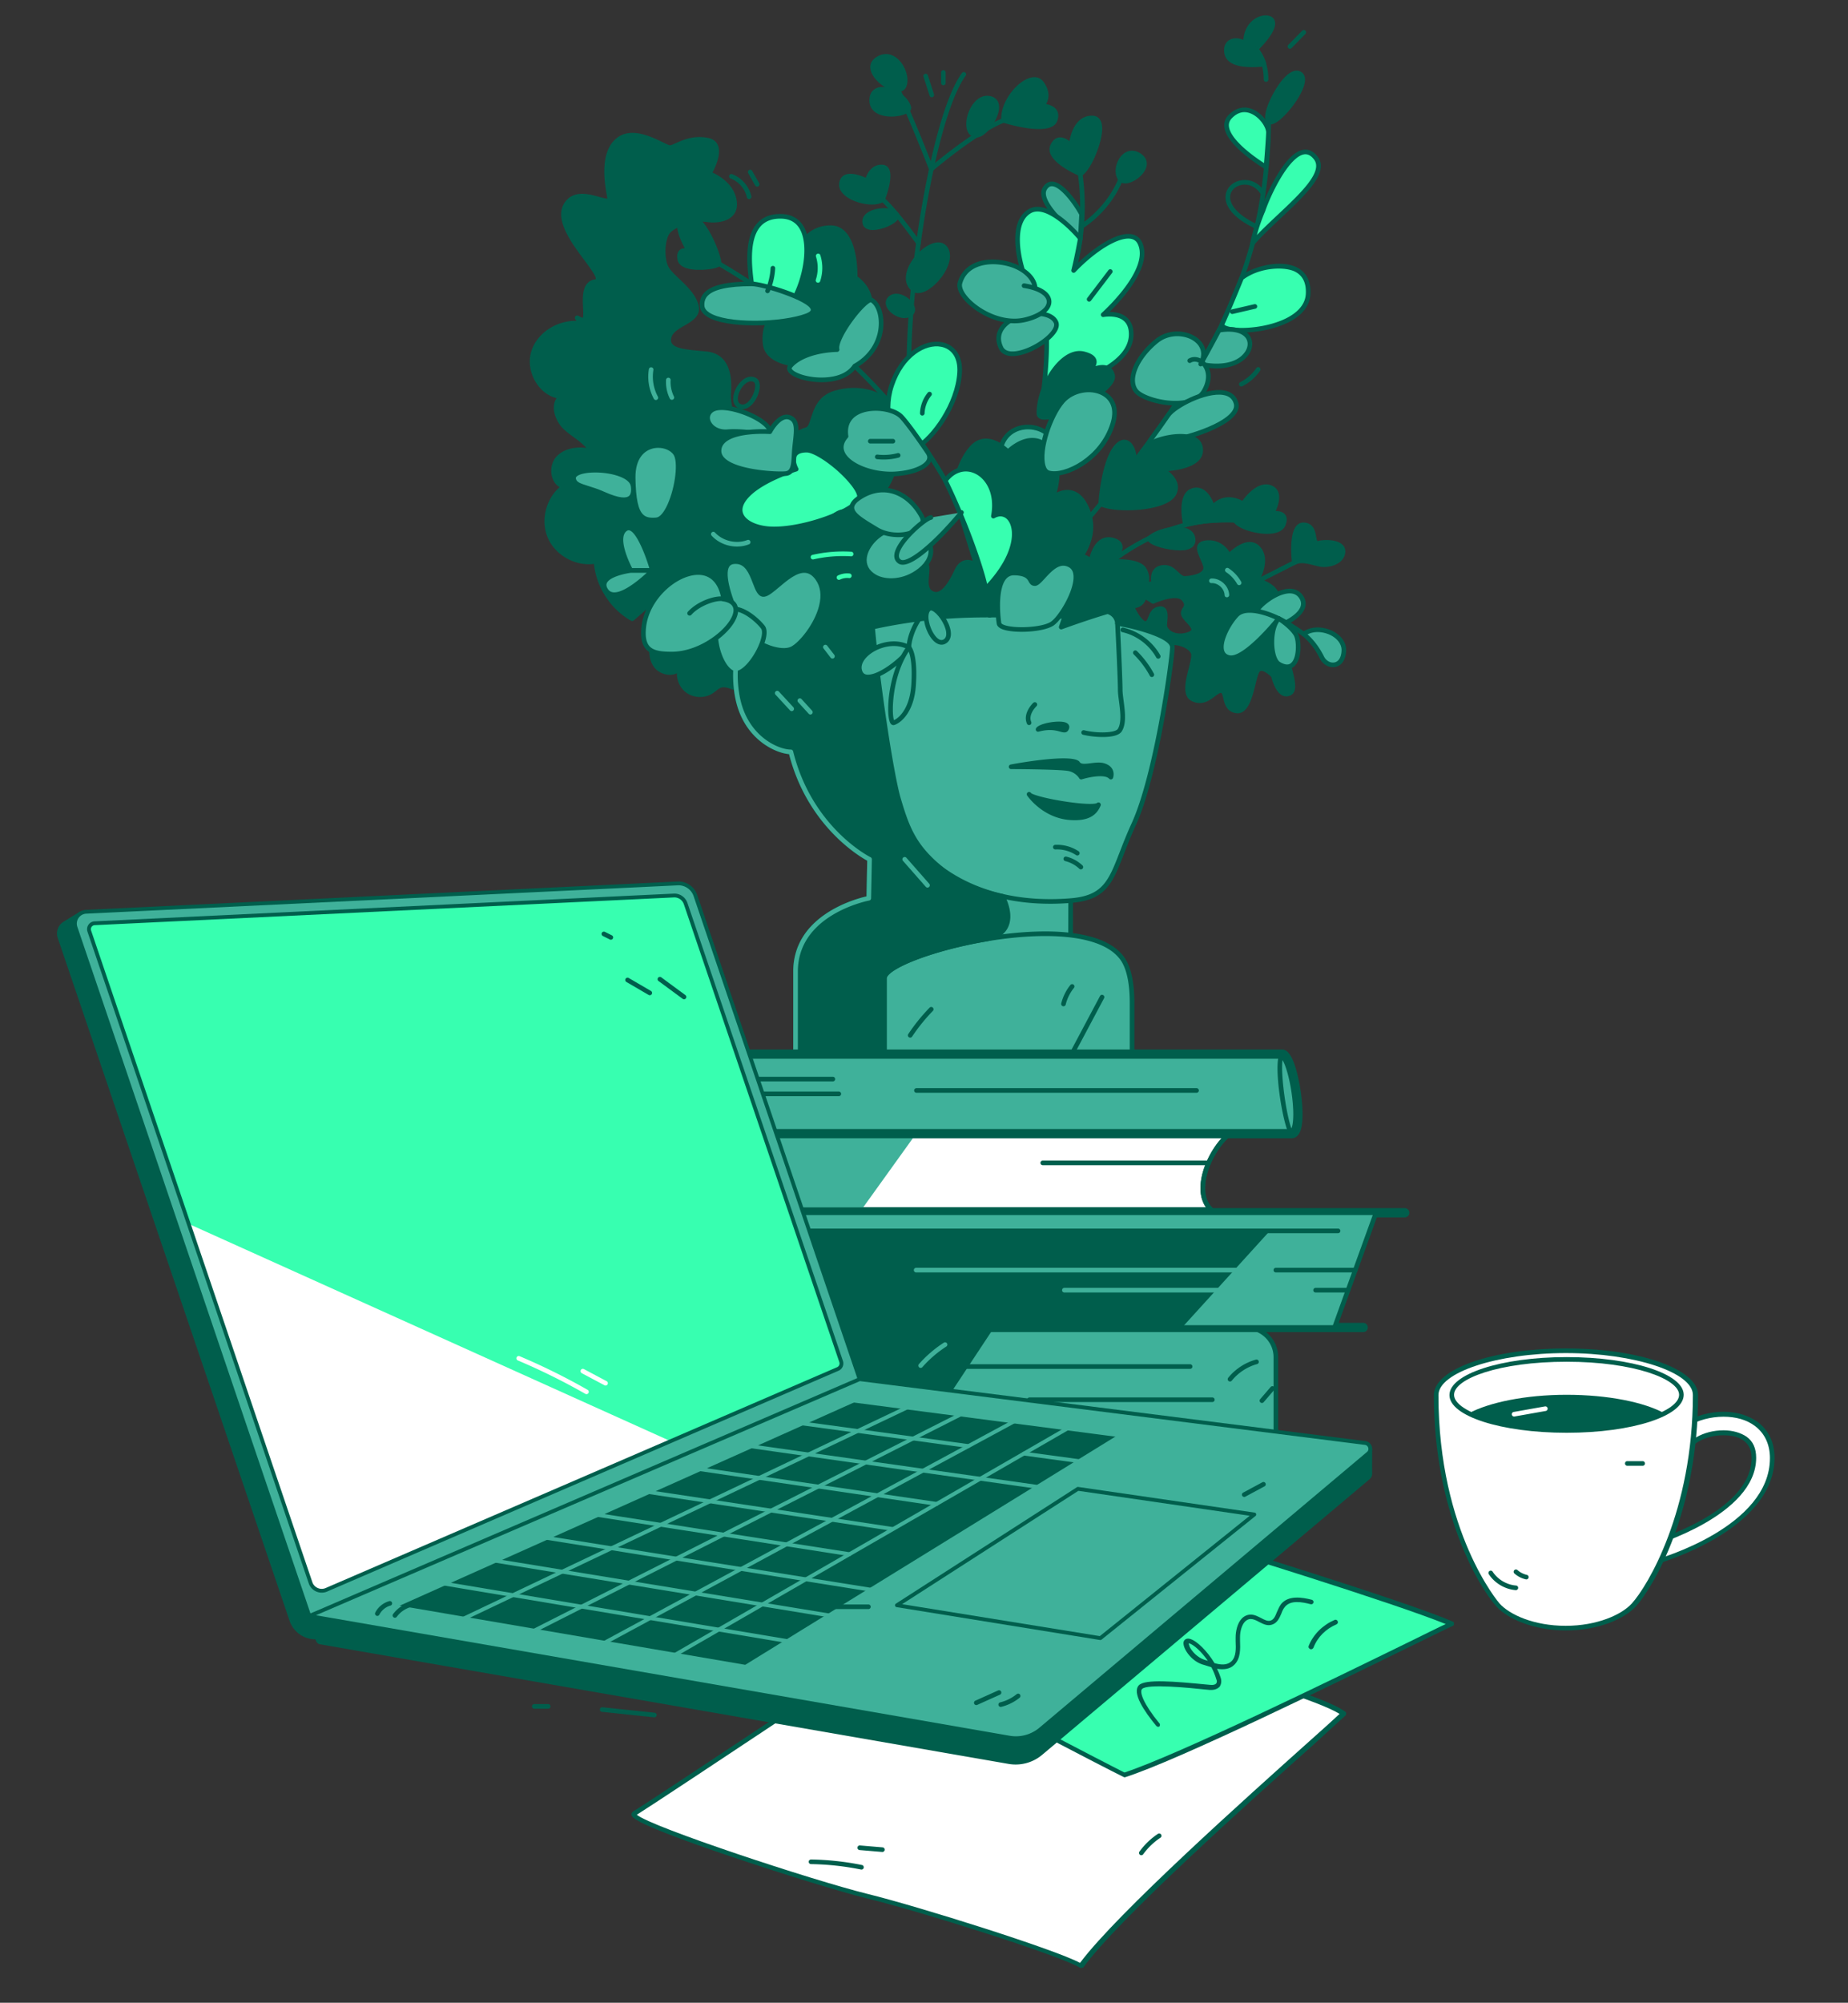 <svg xmlns="http://www.w3.org/2000/svg" viewBox="0 0 2769 2999" width="2769" height="2999"><rect x="0" y="0" width="2769" height="2999" fill="#333333" stroke="none"/><g transform="translate(793.846 23.077) rotate(0.0 611.538 776.538) scale(2.31 2.309)"><svg width="529.535" height="672.58" viewBox="0 0 529.535 672.58"><path d="M166.715 294.263c-4.598-10.501 1.662-22.575 12.855-25.625 5.735-1.563 2.646-19.107 18.562-23.818 14.95-4.425 29.698-.336 37.555 9.011s5.219 51.448-14.827 61.679c-20.046 10.232-50.078-11.959-54.145-21.247z" fill="#005E4C"/><path d="M209.218 319.638c-4.467 0-9.301-.907-14.379-2.72-13.86-4.95-26.669-15.596-29.498-22.054-2.29-5.23-2.17-11.228.33-16.456 2.634-5.508 7.556-9.597 13.505-11.218 1.37-.373 2.205-2.99 3.172-6.02 1.97-6.172 4.667-14.624 15.359-17.79 14.924-4.416 30.647-.606 39.129 9.484 4.526 5.384 5.781 20.095 2.918 34.218-1.728 8.526-6.391 23.73-18.212 29.763-3.647 1.863-7.798 2.793-12.324 2.793zm-41.129-25.977c2.226 5.083 14.146 15.57 27.759 20.432 6.573 2.348 16.13 4.267 24.33.081 7.815-3.989 13.879-14.081 16.636-27.687 2.654-13.096 1.654-27.017-2.275-31.691-7.725-9.19-22.184-12.622-35.981-8.538-9.169 2.714-11.488 9.983-13.352 15.825-1.233 3.864-2.298 7.2-5.241 8.002-5.107 1.392-9.33 4.897-11.587 9.618-2.155 4.506-2.257 9.463-.289 13.958z" fill="#005E4C"/><path d="M20.339 247.224c-5.993 4.766-2.877 14.776 2.689 20.033 5.567 5.258 13.108 8.679 16.923 15.318-7.459-1.692-16.21-1.122-21.459 4.442s-3.64 16.893 3.841 18.486c-10.006 7.021-14.1 21.353-9.312 32.6s17.955 18.23 29.952 15.885c.972 15.277 10.107 29.795 23.458 37.284l12.624-10.984c1.365-1.187 3.003-2.456 4.782-2.128 2.792.514 3.389 4.277 2.906 7.075-1.075 6.218-4.176 11.877-6.127 17.878s-2.608 13.013.907 18.253 12.426 6.766 15.974 1.548c-1.711 5.308.273 11.596 4.721 14.96 4.448 3.365 11.038 3.563 15.68.473 1.975-1.315 3.665-3.178 5.943-3.842 3.055-.891 6.223.602 9.237 1.624 14.166 4.8 31.318-1.956 38.405-15.127 4.499 13.563 18.758 23.205 33.022 22.328 14.263-.877 27.234-12.192 30.038-26.205 2.884 5.462 10.688 6.586 16.315 4.038s55.701 3.621 59.401-1.325c11.113-14.859 2.023-45.368-17.44-58.767-3.588-7.156-11.866-9.507-15.779-1.106-4.295 9.221-10.079 18.527-16.787 14.506s.616-17.882-4.562-19.668c-5.178-1.785-13.262-28.749-29.178-35.73-15.916-6.982-59.041-24.413-73.984-30.729s-24.29-31.074-23.532-42.947c.758-11.874-1.01-24.61-14.653-25.947-13.642-1.337-26.021-1.59-24-10.684 2.021-9.095 20.211-9.91 17.684-20.365-2.526-10.456-16.168-18.312-19.453-24.742-3.284-6.43-2.526-19.567 1.516-23.861s16.421-8.45 25.011-7.257c8.589 1.194 19.958-1.333 17.432-13.206-2.526-11.874-16.168-16.674-16.168-16.674s11.621-19.2-1.01-21.726c-12.632-2.526-20.968 4.8-24.505 4.8s-21.726-13.692-33.095-5.33-7.579 29.33-6.063 37.414-17.956-7.453-27.032 3.341c-13.895 16.526 29.052 49.528 17.684 51.549s-3.284 23.678-7.578 24.941c-.569.167-1.998-.407-4.037-1.519l2.5 3.645c-12.909-1.552-26.949 6.091-30.813 18.505-3.867 12.413 4.973 27.763 17.922 28.943z" fill="#005E4C"/><path d="M202.687 444.885c-13.268.001-26.104-8.416-31.503-20.512-8.168 11.973-24.798 17.847-38.589 13.176-.464-.157-.932-.326-1.402-.495-2.473-.89-4.81-1.729-6.934-1.11-1.274.372-2.409 1.268-3.61 2.217-.611.483-1.243.982-1.921 1.433-5.153 3.432-12.479 3.211-17.417-.525-3.803-2.877-5.985-7.685-5.919-12.434-1.353.663-2.936 1.011-4.593 1.009-4.183-.013-8.313-2.149-10.523-5.443-4.145-6.179-2.879-14.043-1.088-19.553.726-2.232 1.612-4.43 2.469-6.554 1.517-3.763 2.95-7.317 3.607-11.115.34-1.967.035-5.025-1.699-5.344-1.12-.205-2.408.813-3.525 1.785l-12.625 10.983a1.497 1.497 0 0 1-1.718.176c-13.235-7.424-22.552-21.757-24.085-36.854-12.208 1.564-25.132-5.668-29.971-17.037-4.702-11.046-1.299-24.891 7.698-32.742-2.207-1.265-3.886-3.443-4.768-6.271-1.499-4.805-.361-10.306 2.831-13.689 4.254-4.51 11.271-6.478 19.22-5.514-2.214-2.583-5.07-4.68-8.049-6.868-2.226-1.635-4.527-3.325-6.574-5.259-4.034-3.81-6.605-9.63-6.399-14.484.091-2.138.694-4.041 1.769-5.625-5.07-1.261-9.68-4.611-12.94-9.49-4.253-6.365-5.542-14.183-3.446-20.914 3.652-11.733 16.113-19.964 29.259-19.762l-.75-1.094a1.501 1.501 0 0 1 1.956-2.166c1.726.941 2.546 1.234 2.89 1.324.476-.881.316-4.26.209-6.538-.335-7.126-.795-16.887 7.536-18.368.447-.079.647-.204.672-.269.599-1.511-4.053-7.758-7.45-12.319-8.746-11.743-20.724-27.825-11.791-38.45 5.783-6.878 15.152-4.264 21.352-2.535 1.959.547 4.611 1.285 5.407 1.076a2.43 2.43 0 0 0-.053-.641c-1.533-8.174-5.605-29.886 6.648-38.899 9.141-6.722 21.749-.612 29.282 3.039 1.824.884 4.095 1.984 4.703 2 .759 0 2.312-.695 3.957-1.431 4.619-2.066 11.6-5.188 20.841-3.34 3.103.621 5.225 2.184 6.309 4.646 2.463 5.597-1.589 14.305-3.456 17.808 3.872 1.742 13.341 6.964 15.499 17.104.96 4.512.17 8.171-2.348 10.876-3.924 4.216-11.229 4.897-16.758 4.128-8.099-1.123-20.008 2.865-23.711 6.799-3.584 3.808-4.297 16.229-1.272 22.151 1.166 2.282 4 4.986 7.002 7.847 5.123 4.885 10.929 10.421 12.573 17.224 1.654 6.848-4.125 10.195-9.224 13.148-3.954 2.29-7.689 4.453-8.454 7.895-.359 1.614-.185 2.875.531 3.857 2.321 3.181 10.238 3.908 18.62 4.678 1.162.107 2.342.215 3.532.332 17.65 1.73 16.411 21.153 16.003 27.536-.697 10.914 8.162 35.359 22.619 41.47 5.782 2.444 16.001 6.641 26.82 11.085 17.538 7.204 37.416 15.368 47.182 19.652 10.469 4.592 17.519 17.132 22.667 26.288 2.351 4.182 5.015 8.921 6.397 9.397 3.513 1.211 3.144 5.511 2.786 9.668-.357 4.16-.727 8.461 2.058 10.13 1.257.754 2.477.936 3.728.552 4.921-1.508 9.442-11.215 10.928-14.404 1.844-3.959 4.782-6.167 8.271-6.217 3.855-.046 7.752 2.655 10.029 6.937 11.208 7.86 19.612 21.601 21.971 35.959 1.626 9.897.031 18.679-4.492 24.726-2.345 3.135-13.404 2.966-36.328 1.88-10.119-.479-21.589-1.021-23.656-.087-5.148 2.333-12.156 1.852-16.242-2.039-4.08 13.244-16.728 23.481-30.638 24.336-.637.045-1.275.064-1.91.064zm-31.206-25.384a1.501 1.501 0 0 1 1.424 1.027c4.308 12.984 17.875 22.148 31.506 21.303 13.654-.839 25.975-11.588 28.66-25.002a1.5 1.5 0 0 1 2.797-.406c2.518 4.77 9.462 5.594 14.37 3.372 2.593-1.174 11.203-.832 25.035-.177 11.904.564 31.829 1.508 33.789-.687 4.024-5.381 5.421-13.351 3.928-22.436-2.219-13.506-10.471-26.927-21.023-34.191a1.496 1.496 0 0 1-.49-.563c-1.719-3.429-4.62-5.63-7.407-5.63h-.076c-2.31.033-4.245 1.584-5.595 4.484-4.483 9.624-8.54 14.71-12.768 16.006-2.081.638-4.149.353-6.15-.847-4.391-2.633-3.899-8.359-3.503-12.96.259-3.012.527-6.126-.776-6.576-2.351-.811-4.372-4.248-8.034-10.763-4.94-8.787-11.706-20.822-21.257-25.011-9.734-4.27-29.594-12.427-47.117-19.625-10.827-4.447-21.053-8.647-26.849-11.096-15.157-6.407-25.278-31.366-24.445-44.425.998-15.631-3.229-23.372-13.302-24.359a558.457 558.457 0 0 0-3.513-.33c-9.471-.869-17.649-1.621-20.769-5.897-1.236-1.695-1.585-3.806-1.036-6.276 1.051-4.728 5.539-7.327 9.879-9.84 5.562-3.221 8.864-5.491 7.812-9.847-1.437-5.946-6.904-11.159-11.727-15.758-3.33-3.175-6.206-5.917-7.604-8.654-3.594-7.036-2.641-20.897 1.759-25.572 4.286-4.554 16.973-9.013 26.309-7.715 4.78.664 11.009.173 14.149-3.201 1.812-1.947 2.354-4.708 1.609-8.207-2.317-10.889-15.072-15.526-15.201-15.572a1.501 1.501 0 0 1-.784-2.19c1.838-3.043 6.164-11.951 4.129-16.568-.676-1.535-2.034-2.488-4.15-2.911-8.303-1.661-14.757 1.227-19.028 3.137-2.196.982-3.783 1.692-5.183 1.692-1.21 0-2.805-.747-6.01-2.3-6.924-3.356-18.514-8.972-26.196-3.322-10.735 7.896-6.778 28.996-5.478 35.929.282 1.505.009 2.649-.813 3.403-1.605 1.473-4.412.689-8.295-.395-5.785-1.614-13.708-3.825-18.25 1.576-7.404 8.807 3.753 23.788 11.901 34.727 5.946 7.984 8.995 12.286 7.833 15.217-.31.783-1.071 1.785-2.936 2.117-5.313.945-5.445 7.197-5.065 15.273.232 4.926.416 8.816-2.353 9.63a2.275 2.275 0 0 1-.584.092 1.503 1.503 0 0 1-1.557 2.083c-12.844-1.545-25.673 6.125-29.202 17.462-1.829 5.875-.679 12.737 3.076 18.356 3.353 5.017 8.292 8.169 13.552 8.649a1.502 1.502 0 0 1 .798 2.668c-1.674 1.332-2.575 3.214-2.676 5.593-.171 4.035 2.023 8.928 5.461 12.176 1.913 1.806 4.138 3.441 6.29 5.021 4.075 2.993 8.288 6.087 10.904 10.64a1.502 1.502 0 0 1-1.633 2.211c-8.382-1.902-15.875-.404-20.035 4.008-2.433 2.579-3.317 6.994-2.149 10.737.517 1.658 1.882 4.544 5.211 5.252a1.501 1.501 0 0 1 .549 2.695c-9.455 6.634-13.318 20.156-8.793 30.784 4.524 10.628 16.946 17.215 28.284 15a1.499 1.499 0 0 1 1.785 1.377c.913 14.354 9.425 28.189 21.784 35.545l11.816-10.281c1.188-1.033 3.396-2.96 6.038-2.472 3.585.66 4.782 4.929 4.112 8.806-.711 4.113-2.271 7.983-3.781 11.726-.838 2.078-1.704 4.227-2.398 6.36-1.585 4.876-2.747 11.776.727 16.954 1.645 2.451 4.876 4.104 8.041 4.114 1.407.039 3.917-.325 5.446-2.575a1.5 1.5 0 0 1 2.669 1.304c-1.521 4.718.245 10.313 4.198 13.304s9.817 3.168 13.944.42c.576-.384 1.133-.824 1.724-1.29 1.374-1.086 2.795-2.208 4.63-2.743 3.063-.893 6.105.201 8.789 1.167.453.163.903.325 1.35.476 13.452 4.559 29.873-1.909 36.603-14.417a1.507 1.507 0 0 1 1.321-.786z" fill="#005E4C"/><path d="M202.117 219.449c-12.671 10.682-47.634 9.79-49.441-6.334-2.274-20.284 14.205-22.916 14.205-22.916s-2.082-52.514 28.237-52.514c17.053 0 15.916 32.427 15.916 32.427s14.4 8.508 8.337 25.102c-2.939 8.041-11.57 19.443-17.254 24.235z" fill="#005E4C"/><path d="M177.646 228.03c-5.569 0-11.062-.863-15.636-2.686-6.487-2.586-10.23-6.757-10.825-12.062-1.797-16.031 7.842-22.678 14.166-24.295-.084-6.185.32-32.633 12.807-45.625 4.578-4.763 10.284-7.178 16.959-7.178 3.709 0 6.918 1.375 9.536 4.086 7.644 7.917 7.938 25.014 7.896 29.054 3.019 2.15 13.807 11.138 8.229 26.404-3.007 8.229-11.823 19.916-17.696 24.867-5.669 4.781-15.669 7.435-25.436 7.435zm17.471-88.846c-5.826 0-10.803 2.104-14.793 6.253-13.012 13.532-11.958 44.392-11.945 44.702a1.5 1.5 0 0 1-1.262 1.54c-.611.101-15.031 2.708-12.951 21.268.585 5.225 5.193 8.109 8.955 9.609 11.509 4.589 29.991 2.521 38.029-4.255 5.585-4.708 13.961-15.802 16.812-23.603 5.548-15.187-7.15-22.973-7.694-23.298a1.503 1.503 0 0 1-.733-1.342c.007-.197.592-19.806-7.042-27.708-2.059-2.129-4.472-3.166-7.376-3.166z" fill="#005E4C"/><path d="M213.761 312.776c-2.248 8.502-35.238 20.285-55.346 20.285-15.166 0-27.879-8.021-19.088-19.7 8.792-11.679 33.454-19.097 33.454-19.097s-6.842-12.256 6.79-12.329c9.696-.053 36.085 23.675 34.19 30.841z" fill="#37FFB0"/><path d="M158.415 334.56c-10.748 0-19.56-3.744-22.45-9.537-1.327-2.659-2.028-6.997 2.164-12.565 7.747-10.291 26.814-17.202 32.577-19.107-.871-2.162-1.952-6.029-.19-9.049 1.483-2.542 4.526-3.843 9.046-3.868h.039c8.086 0 24.389 13.501 31.456 22.629 3.423 4.42 4.781 7.723 4.154 10.096-2.569 9.716-37.067 21.401-56.796 21.401zm21.186-51.126h-.022c-3.38.018-5.557.817-6.468 2.375-1.391 2.374.237 6.382.981 7.726a1.501 1.501 0 0 1-.879 2.166c-.242.073-24.295 7.415-32.688 18.563-2.624 3.486-3.255 6.656-1.876 9.421 2.351 4.711 10.294 7.876 19.766 7.876 21.077 0 52.016-12.057 53.896-19.168.268-1.012-.544-3.512-3.626-7.493-8.575-11.075-23.635-21.466-29.084-21.466zM491.96 409.813c4.295-5.857-11.368-19.911-7.832-29.764 3.537-9.853-12.582-13.642-12.582-13.642s8.034-13.137.961-20.884c-7.074-7.747-18.948 4.968-18.948 4.968s-4.042-9.095-13.895-8.59-3.537 8.084-1.516 14.724-8.337 8.265-13.137 8.518-7.074-8.337-14.905-7.079-5.305 10.414-5.305 10.414l-34.466 3.38-26.924 34.929s60.632 9.136 66.442 3.026c5.811-6.109 18.442-1.722 20.429 3.583s-9.061 26.021.001 30.063 14.18-6.063 18.307-5.558.926 11.874 9.744 13.137 10.382-19.2 13.211-25.263 10.813 2.526 10.813 2.526 3.284 14.653 10.352 11.368c7.069-3.283-5.045-23.999-.75-29.856zm-64.169-8.59c-7.326 2.826-14.4 0-15.829-4.735-.718-2.378 2.692-12.902-3.876-11.639s-4.547 9.814-9.095 9.454-15.13-20.57-5.67-19.812c2.961.237 10.976 5.558 10.976 5.558s15.246-7.074 19.875-1.516c4.63 5.558-1.851 6.522 0 10.461s10.946 9.403 3.619 12.229z" fill="#005E4C"/><path d="M459.138 452.597c-.329 0-.667-.024-1.016-.074-6.246-.895-7.477-6.184-8.291-9.684-.368-1.581-.784-3.372-1.422-3.45-.925-.11-2.474 1.065-3.986 2.202-3.458 2.6-8.195 6.161-14.75 3.237-6.908-3.082-4.334-13.236-2.267-21.395.953-3.757 2.032-8.016 1.471-9.512-.827-2.207-4.394-4.472-8.298-5.267-4.023-.82-7.536-.021-9.639 2.191-6.043 6.354-57.498-1.032-67.753-2.576a1.5 1.5 0 0 1-.964-2.399l26.924-34.929c.252-.328.63-.537 1.042-.577l32.843-3.221c-.228-1.837-.264-4.79 1.258-7.159 1.191-1.854 3.068-2.999 5.578-3.402 5.217-.838 8.306 2.076 10.783 4.418 1.543 1.458 2.88 2.734 4.281 2.644 4.22-.222 9.752-1.345 11.458-3.779.56-.798.662-1.689.322-2.804-.437-1.437-1.108-2.968-1.758-4.449-1.582-3.609-3.077-7.019-1.499-9.574.996-1.613 3.001-2.476 6.131-2.636 7.965-.407 12.463 4.779 14.32 7.653 2.496-2.289 7.834-6.536 13.071-6.536h.054c2.568.014 4.782 1.021 6.581 2.991 6.226 6.819 2.16 16.958.143 20.971 3.045.985 8.952 3.388 11.332 7.769 1.228 2.26 1.379 4.718.451 7.304-1.618 4.508 1.625 10.541 4.486 15.863 2.961 5.51 5.759 10.714 3.144 14.281-1.561 2.128-.051 7.989 1.281 13.161 1.884 7.312 3.833 14.875-1.106 17.169-1.758.816-3.551.821-5.187.016-4.483-2.208-6.655-9.938-7.164-12.001-1.547-1.568-4.805-4.216-6.713-3.914-.361.057-.896.251-1.375 1.278-.72 1.543-1.409 4.335-2.139 7.291-1.981 8.034-4.663 18.899-11.627 18.899zm-10.867-16.215c.167 0 .334.01.503.031 2.72.333 3.36 3.085 3.979 5.747.925 3.976 1.882 6.833 5.795 7.394 5.04.733 7.504-9.274 9.306-16.572.799-3.236 1.489-6.032 2.333-7.84 1-2.143 2.525-2.8 3.628-2.974 4.157-.651 9.093 4.521 9.643 5.113.181.194.307.434.365.692.536 2.377 2.597 8.875 5.662 10.383.828.406 1.652.392 2.595-.046 2.675-1.243.971-7.861-.534-13.701-1.644-6.381-3.197-12.408-.795-15.683 1.496-2.04-.977-6.639-3.367-11.086-3.158-5.874-6.736-12.532-4.667-18.297.635-1.77.55-3.358-.262-4.854-2.556-4.715-11.166-6.8-11.252-6.821a1.501 1.501 0 0 1-.936-2.241c.074-.122 7.357-12.275 1.133-19.092-1.228-1.345-2.662-2.004-4.382-2.013-4.749-.003-10.536 5.04-12.361 6.995a1.506 1.506 0 0 1-1.345.456 1.497 1.497 0 0 1-1.122-.87c-.149-.33-3.772-8.142-12.447-7.701-1.985.102-3.311.534-3.732 1.216-.751 1.216.548 4.179 1.694 6.793.684 1.561 1.392 3.174 1.88 4.78.604 1.985.35 3.852-.736 5.4-2.844 4.057-10.568 4.885-13.757 5.053-2.695.128-4.626-1.689-6.499-3.46-2.308-2.18-4.485-4.242-8.247-3.636-1.65.265-2.803.937-3.524 2.053-1.622 2.51-.583 6.445-.572 6.484a1.504 1.504 0 0 1-1.3 1.888l-33.82 3.316-24.967 32.39c24.739 3.6 59.092 6.797 62.606 3.102 2.831-2.977 7.356-4.094 12.412-3.063 5.07 1.033 9.293 3.908 10.509 7.155.89 2.375-.109 6.314-1.373 11.301-1.792 7.068-4.021 15.865.58 17.917 4.942 2.205 8.545-.505 11.726-2.895 1.994-1.502 3.74-2.814 5.648-2.814zm-26.376-32.526c-2.254 0-4.417-.468-6.327-1.401-2.551-1.248-4.342-3.213-5.042-5.534-.282-.935-.16-2.276-.006-3.975.187-2.061.5-5.509-.522-6.435-.304-.275-.853-.339-1.628-.19-2.682.516-3.497 2.616-4.359 4.84-.846 2.18-1.904 4.902-5.137 4.636-3.329-.263-6.983-6.142-8.617-9.574-1.405-2.952-3.449-8.358-1.349-11.407.651-.945 1.964-2.033 4.534-1.821 2.819.226 8.708 3.872 10.992 5.349 3.519-1.529 16.152-6.463 20.892-.771 3.37 4.045 1.804 6.574.768 8.247-.753 1.218-.963 1.683-.563 2.536.45.957 1.579 2.2 2.67 3.402 2.169 2.389 4.413 4.859 3.803 7.432-.354 1.493-1.555 2.616-3.672 3.432-2.135.824-4.325 1.234-6.437 1.234zm-12.785-20.613c1.161 0 2.133.35 2.901 1.044 2.132 1.93 1.78 5.812 1.497 8.93-.094 1.035-.223 2.453-.109 2.836.457 1.513 1.695 2.829 3.488 3.706 2.908 1.422 6.782 1.446 10.365.064 1.062-.41 1.73-.893 1.833-1.325.245-1.034-1.691-3.167-3.105-4.724-1.298-1.429-2.523-2.778-3.165-4.143-1.126-2.397-.055-4.127.727-5.391.913-1.474 1.464-2.364-.522-4.748-3.172-3.807-14.407.209-18.092 1.917a1.501 1.501 0 0 1-1.46-.111c-2.975-1.975-8.393-5.163-10.266-5.312-1.38-.111-1.714.374-1.824.533-.712 1.034-.498 4.037 1.587 8.416 2.4 5.04 5.276 7.805 6.145 7.874.857.064 1.187-.367 2.104-2.731.961-2.478 2.277-5.872 6.59-6.701.458-.09.894-.134 1.306-.134z" fill="#005E4C"/><path d="m350.865 561.857-.126 50.108-75.655 10.61 14.013-83.368z" fill="#3FB19A"/><path d="M275.084 624.075a1.5 1.5 0 0 1-1.479-1.749l14.012-83.369a1.499 1.499 0 0 1 1.996-1.159l61.769 22.65c.592.217.985.781.983 1.412l-.126 50.108a1.498 1.498 0 0 1-1.292 1.481l-75.654 10.61c-.07.011-.139.016-.209.016zm15.192-82.838-13.374 79.569 72.339-10.146.121-47.756z" fill="#005E4C"/><path d="M250.065 538.07c28.042 31.832 66.731 38.762 100.8 36 28.042-2.274 26.526-18.189 40.926-49.642s24.632-104.968 25.011-114.442-35.621-15.682-35.621-15.682 0-5.918-6.821-7.812c-6.821-1.895-21.221 3.804-36.758 3.411-29.937-.758-66.316-3.798-113.677 6.442-54.173 11.712-53.231 3.096-81.421 8.577-9.745 1.895-11.016 25.207-7.007 40.686 6.063 23.414 25.263 32.021 33.853 32.021 12.632 50.964 51.032 69.663 51.032 69.663l-.505 25.263s-47.495 8.589-47.495 47.481v51.045" fill="#3FB19A"/><path d="M172.381 672.58a1.5 1.5 0 0 1-1.5-1.5v-51.045c0-36.135 39.994-46.982 47.519-48.7l.463-23.151c-5.77-3.166-38.849-23.083-50.694-69.106-8.979-.721-27.986-9.394-34.125-33.095-3.132-12.097-3.243-29.573 1.996-37.878 1.648-2.613 3.727-4.181 6.178-4.657 11.63-2.261 18.263-2.157 25.939-2.035 11.019.175 23.502.372 55.451-6.536 41.336-8.937 74.933-7.782 101.929-6.856 4.152.143 8.183.281 12.104.38 7.646.197 14.967-1.109 21.423-2.259 6.689-1.191 11.974-2.131 15.698-1.097 5.309 1.475 7.308 5.345 7.794 7.977 8.148 1.478 36.136 7.271 35.746 17.023-.413 10.325-10.747 83.556-25.146 115.006-3.162 6.906-5.555 13.068-7.667 18.505-7.555 19.448-11.716 30.161-34.502 32.008-29.758 2.414-71.617-1.961-102.047-36.503a1.5 1.5 0 1 1 2.251-1.983c29.608 33.609 70.478 37.855 99.554 35.497 20.912-1.695 24.6-11.189 31.947-30.104 2.127-5.475 4.538-11.681 7.736-18.667 14.242-31.107 24.466-103.645 24.875-113.877.226-5.625-19.967-11.657-34.376-14.145a1.5 1.5 0 0 1-1.245-1.478c-.003-.185-.138-4.815-5.723-6.367-3.067-.853-8.305.08-14.369 1.16-6.597 1.175-14.078 2.502-22.025 2.305-3.929-.1-7.969-.238-12.13-.381-26.829-.922-60.222-2.068-101.192 6.79-32.286 6.98-44.953 6.78-56.132 6.603-7.51-.119-13.996-.221-25.319 1.98-1.606.312-3.023 1.427-4.213 3.312-4.741 7.518-4.537 24.293-1.628 35.525 5.987 23.117 24.757 30.897 32.401 30.897a1.5 1.5 0 0 1 1.456 1.139c12.303 49.64 49.855 68.491 50.233 68.676.524.256.854.794.842 1.378l-.505 25.263a1.5 1.5 0 0 1-1.232 1.446c-.462.084-46.262 8.835-46.262 46.005v51.045a1.504 1.504 0 0 1-1.503 1.5z" fill="#005E4C"/><path d="M371.623 467.979c-4.661 0-9.548-.672-12.733-1.462a1.5 1.5 0 0 1 .722-2.912c8.759 2.172 20.178 1.704 21.818-.894 2.568-4.064 1.564-11.697.758-17.831-.371-2.824-.722-5.492-.722-7.63 0-6.818-1.41-36.383-1.783-42.862a1.5 1.5 0 1 1 2.995-.171c.374 6.497 1.788 36.166 1.788 43.034 0 1.941.338 4.515.696 7.239.914 6.957 1.951 14.842-1.197 19.824-1.731 2.741-6.881 3.665-12.342 3.665zm-41.937-4.923c1.19-2.916 20.54-5.94 18.622-.865-1.516 4.009-5.306-2.729-18.622.865z" fill="#005E4C"/><path d="M346.713 465.001c-.88 0-1.823-.262-2.717-.511-2.721-.756-6.832-1.898-13.919.015a1.502 1.502 0 0 1-1.78-2.015c1.389-3.404 14.898-5.633 19.345-3.886 2.328.915 2.595 2.727 2.068 4.118-.668 1.769-1.771 2.279-2.997 2.279zm-4.387-4.024c.953.2 1.771.428 2.474.623.742.206 1.659.459 1.951.41-.003-.017.066-.117.154-.349.009-.025.017-.047.021-.065-.209-.156-1.105-.667-3.958-.633-.214.002-.428.007-.642.014zm34.571 33.007s1.988-5.305-4.432-7.451c-5.742-1.92-14.4 2.653-17.053-1.516-2.653-4.168-35.242.379-43.2 2.274 0 0 32.589.062 37.895 1.357 5.305 1.295 7.579 5.336 7.579 5.336s14.927-4.674 19.211 0z" fill="#005E4C"/><path d="M357.686 495.484a1.499 1.499 0 0 1-1.308-.765c-.079-.136-2.063-3.5-6.627-4.614-4.209-1.028-28.527-1.297-37.542-1.314a1.5 1.5 0 0 1-.344-2.959c.398-.095 40.896-7.776 44.813-1.62.921 1.449 3.333 1.253 7.196.758 2.927-.375 6.247-.802 9.066.141 2.493.833 4.208 2.202 5.097 4.068 1.251 2.626.305 5.223.264 5.332a1.5 1.5 0 0 1-2.511.487c-2.647-2.888-12.236-1.277-17.657.418a1.497 1.497 0 0 1-.447.068zm-27.819-9.487c8.701.185 17.894.534 20.596 1.194a14.19 14.19 0 0 1 7.836 5.047c3.223-.91 12.112-3.067 17.315-.888a3.636 3.636 0 0 0-.299-.909c-.531-1.089-1.65-1.925-3.327-2.486-2.168-.725-4.998-.361-7.733-.01-3.98.51-8.097 1.04-10.109-2.123-1.476-1.664-13.135-1.098-24.279.175zm-6.014 19.104c1.622 3.411 41.402 10.232 45.007 6.821-2.837 6.821-8.522 8.941-17.764 8.431-17.508-.967-27.243-15.252-27.243-15.252z" fill="#005E4C"/><path d="M353.482 521.921c-.793 0-1.616-.023-2.468-.071-16.711-.923-26.476-13.261-28.153-15.558-.211-.231-.298-.415-.361-.547a1.501 1.501 0 0 1 2.593-1.49c.004.006.03.044.078.109 1.096.973 8.409 3.278 21.105 5.292 13.876 2.201 20.596 1.879 21.572 1.161a1.486 1.486 0 0 1 1.874-.138c.583.402.796 1.165.524 1.819-2.689 6.462-7.906 9.423-16.764 9.423zm-23.849-12.658c4.343 4.008 11.688 9.048 21.546 9.593 7.442.411 11.957-.953 14.688-4.623-7.457.686-21.879-1.878-25.299-2.517-4.84-.903-8.363-1.725-10.935-2.453zm-5.779-49.027c-.582 0-1.134-.34-1.379-.907-2.928-6.803 3.811-13.246 4.099-13.517a1.5 1.5 0 0 1 2.055 2.187c-.053.05-5.492 5.278-3.397 10.144a1.5 1.5 0 0 1-1.378 2.093z" fill="#005E4C"/><path d="M229.981 671.08v-46.461c0-15.663 129.49-49.122 154.601-12.632 3.66 5.319 6.073 14.653 6.073 28.295v30.798" fill="#3FB19A"/><path d="M390.655 672.58a1.5 1.5 0 0 1-1.5-1.5v-30.798c0-15.706-3.159-23.594-5.809-27.445-16.41-23.845-80.99-16.791-121.605-4.167-20.791 6.462-30.26 12.797-30.26 15.949v46.461a1.5 1.5 0 1 1-3 0v-46.461c0-3.041 3.117-6.217 9.528-9.712 5.59-3.047 13.488-6.194 22.841-9.101 22.488-6.99 48.887-11.372 70.616-11.722 19.224-.318 44.267 2.397 54.352 17.053 4.146 6.025 6.337 16.103 6.337 29.145v30.798a1.5 1.5 0 0 1-1.5 1.5z" fill="#005E4C"/><path d="M169.349 477.628c12.632 50.964 51.031 69.663 51.031 69.663l-.505 25.263s-47.495 8.589-47.495 47.481v51.045h57.6v-46.461c0-7.721 31.47-19.763 66.389-25.622 23.169-4.883 10.202-27.728 10.202-27.728s-22.527-3.769-39.513-17.68-21.919-24.994-27.982-45.71c-4.512-15.416-13.5-74.757-16.762-111.192-52.537 11.192-51.904 2.807-79.81 8.232-9.745 1.895-11.016 25.207-7.007 40.686 6.063 23.415 25.262 32.023 33.852 32.023z" fill="#005E4C"/><path d="M229.981 672.58h-57.6a1.5 1.5 0 0 1-1.5-1.5v-51.045c0-36.135 39.994-46.982 47.519-48.7l.463-23.151c-5.77-3.166-38.849-23.083-50.694-69.106-8.979-.721-27.986-9.394-34.124-33.095-3.133-12.097-3.243-29.572 1.995-37.877 1.648-2.614 3.727-4.181 6.178-4.657 11.63-2.261 18.263-2.158 25.942-2.036 10.818.168 23.077.363 53.841-6.191a1.502 1.502 0 0 1 1.807 1.333c3.245 36.234 12.145 95.314 16.708 110.905 5.876 20.076 10.504 31.058 27.493 44.971 16.465 13.484 38.59 17.324 38.812 17.361.445.075.833.346 1.057.739.267.47 6.491 11.62 2.464 20.556-2.148 4.766-6.744 7.922-13.662 9.38-36.143 6.066-65.198 18.17-65.198 24.154v46.461a1.501 1.501 0 0 1-1.501 1.498zm-56.1-3h54.6v-44.961c0-4.514 7.086-9.53 21.061-14.909 12.812-4.931 29.79-9.375 46.58-12.192 5.867-1.238 9.751-3.82 11.484-7.665 2.929-6.5-.862-14.932-2.022-17.238-4.116-.789-23.904-5.111-39.476-17.864-16.848-13.797-22.192-24.993-28.472-46.449-4.531-15.482-13.287-73.304-16.664-109.797-29.886 6.268-42.083 6.075-52.86 5.907-7.513-.119-14-.22-25.323 1.981-1.606.312-3.023 1.427-4.212 3.312-4.742 7.518-4.537 24.294-1.628 35.525 5.986 23.117 24.757 30.897 32.4 30.897a1.5 1.5 0 0 1 1.456 1.139c12.303 49.64 49.855 68.491 50.233 68.676.524.256.854.794.842 1.378l-.505 25.263a1.5 1.5 0 0 1-1.232 1.446c-.463.084-46.263 8.835-46.263 46.005v49.546z" fill="#005E4C"/><path d="M320.423 316.386c-9.308-3.123-19.705-19.274-14.824-36.379 5.604-19.639 34.307-15.663 35.681 2.021s-11.822 37.389-20.857 34.358z" fill="#3FB19A"/><g fill="#005E4C"><path d="M322.364 318.2c-.829 0-1.638-.13-2.418-.392-5.163-1.732-10.377-6.989-13.608-13.719-3.709-7.726-4.484-16.424-2.181-24.494 3.313-11.61 13.472-14.825 21.171-14.052 7.852.79 16.661 6.249 17.448 16.369 1.057 13.603-5.938 27.679-13.311 33.429-2.429 1.893-4.843 2.859-7.101 2.859zm.797-49.765c-6.228 0-13.575 3.065-16.12 11.983-4.681 16.401 5.242 31.654 13.858 34.545 2.41.807 4.984-.636 6.72-1.989 6.603-5.149 13.131-18.4 12.165-30.831-.473-6.086-5.219-12.657-14.757-13.616-.605-.06-1.23-.092-1.866-.092z"/><path d="M274.212 311.723s2.758-21.106 12.863-31.716c10.105-10.611 23.113 3.032 23.113 3.032s14.276-14.653 25.897-3.032 2.977 32.842 2.977 32.842 14.707-12.126 22.791 8.084c8.084 20.211-8.07 37.389-23.235 49.516-15.165 12.126-40.428 18.545-40.428 18.545"/><path d="M298.19 390.494a1.501 1.501 0 0 1-.369-2.954c.25-.063 25.131-6.484 39.861-18.263 13.626-10.896 30.813-27.704 22.779-47.787-2.379-5.947-5.534-9.465-9.376-10.456-5.586-1.44-11.016 2.93-11.07 2.974a1.502 1.502 0 0 1-2.341-1.724c.083-.203 8.124-20.445-2.648-31.217-2.682-2.682-5.742-4.042-9.095-4.042h-.068c-7.647.042-14.532 6.99-14.601 7.061-.284.291-.651.434-1.082.451a1.5 1.5 0 0 1-1.076-.463c-.063-.066-6.406-6.608-13.207-6.608h-.014c-2.868.004-5.466 1.207-7.722 3.575-9.644 10.126-12.435 30.67-12.462 30.876a1.5 1.5 0 1 1-2.974-.39c.115-.882 2.94-21.716 13.265-32.557 2.846-2.989 6.179-4.505 9.904-4.506h.004c6.344 0 12.005 4.437 14.302 6.507 2.422-2.146 8.583-6.902 15.631-6.948h.104c4.176 0 7.948 1.655 11.213 4.921 5.083 5.083 7.253 12.688 6.277 21.996-.348 3.322-1.03 6.289-1.653 8.495 2.559-1.221 6.194-2.299 10.04-1.313 4.831 1.235 8.678 5.358 11.436 12.252 9.79 24.473-15.41 44.623-23.691 51.244-15.243 12.189-39.951 18.562-40.995 18.828-.125.033-.25.048-.372.048z"/><path d="M350.865 378.533c-3.789-7.579-4.531-23.343 1.895-26.779s11.253 2.457 11.253 2.457 2.565-16.974 14.103-13.943-.928 14.105-.928 14.105 17.635-1.6 21.425 5.027c3.789 6.627 0 10.795 0 10.795s2.746 12.378-7.532 12.821-46.38 13.671-46.38 13.671z"/><path d="M344.701 398.188a1.5 1.5 0 0 1-1.421-1.983l5.969-17.578c-3.498-7.688-4.714-24.178 2.804-28.196 4.437-2.374 8.482-.945 11.053.917.868-3.246 2.861-8.638 6.939-11.321 2.472-1.626 5.314-2.033 8.452-1.209 3.336.876 5.31 2.5 5.866 4.824.751 3.143-1.479 6.655-3.48 9.047 5.736-.098 15.927.54 19.032 5.968 3.446 6.027 1.339 10.351.29 11.914.296 1.872.797 7.051-1.911 10.579-1.611 2.099-4.017 3.231-7.149 3.366-9.929.427-45.569 13.449-45.928 13.581a1.521 1.521 0 0 1-.516.091zm12.133-46c-1.037 0-2.169.248-3.367.889-5.45 2.913-4.754 17.797-1.26 24.785a1.5 1.5 0 0 1 .079 1.153l-5.163 15.203c8.895-3.181 35.129-12.323 43.893-12.7 2.232-.096 3.833-.812 4.893-2.189 2.436-3.163 1.251-8.755 1.239-8.811a1.503 1.503 0 0 1 .355-1.332c.113-.13 2.971-3.51-.192-9.042-2.711-4.743-15.347-4.697-19.987-4.278a1.5 1.5 0 0 1-1.132-2.614c2.355-2.098 5.864-6.373 5.254-8.916-.279-1.164-1.527-2.044-3.71-2.618-2.311-.608-4.285-.341-6.04.814-4.83 3.178-6.186 11.815-6.199 11.902a1.5 1.5 0 0 1-2.643.726c-.129-.15-2.528-2.972-6.02-2.972zm-49.521 38.306a1.5 1.5 0 0 1-1.109-2.51c70.142-77.091 108.998-127.531 134.117-174.101 26.311-48.778 37.527-93.828 37.507-150.635a1.5 1.5 0 1 1 3 0c.021 57.338-11.304 102.814-37.866 152.06-25.243 46.799-64.221 97.412-134.539 174.695a1.494 1.494 0 0 1-1.11.491zm-9.124 0a1.5 1.5 0 0 1-1.491-1.35C283.512 258.26 144.764 174.929 117.084 159.553a1.5 1.5 0 0 1 1.457-2.623c27.909 15.503 167.806 99.544 181.143 231.913a1.5 1.5 0 0 1-1.495 1.651z"/><path d="M251.34 275.118a1.5 1.5 0 0 1-1.379-.908c-8.867-20.626-5.712-77.237-.316-119.447 5.399-42.236 16.669-98.329 30.663-117.412a1.5 1.5 0 1 1 2.419 1.774c-24.615 33.567-45.65 197.516-30.01 233.9a1.499 1.499 0 0 1-1.377 2.093z"/><path d="M260.451 101.161a1.498 1.498 0 0 1-1.399-.961c-.123-.318-12.364-32.027-21.328-50.703a1.499 1.499 0 1 1 2.704-1.298c7.719 16.082 17.834 41.718 20.661 48.961 7.046-5.886 34.853-28.475 50.792-32.092a1.501 1.501 0 0 1 .664 2.926c-17.245 3.912-50.781 32.517-51.117 32.806a1.502 1.502 0 0 1-.977.361zm-8.341 47.971c-.472 0-.936-.221-1.228-.636-.182-.258-18.247-25.818-26.212-30.525a1.5 1.5 0 1 1 1.527-2.583c8.516 5.032 26.382 30.306 27.138 31.38a1.5 1.5 0 0 1-1.225 2.364zm100.65 17.786a1.5 1.5 0 0 1-1.426-1.965c.097-.298 9.661-30.255 3.668-65.036a1.5 1.5 0 1 1 2.956-.509c6.125 35.543-3.673 66.171-3.773 66.476a1.5 1.5 0 0 1-1.425 1.034z"/><path d="M357.941 138.286a1.501 1.501 0 0 1-.772-2.787c.186-.111 18.695-11.403 25.989-33.313a1.5 1.5 0 0 1 2.847.948c-7.657 23.001-26.499 34.464-27.297 34.941-.24.143-.506.211-.767.211zm-9.501 249.318a1.5 1.5 0 0 1-1.333-2.186c12.064-23.507 60.417-66.362 117.51-58.899a1.5 1.5 0 0 1-.389 2.975c-31.464-4.109-57.97 7.537-74.662 18.034-20.035 12.599-34.421 28.797-39.791 39.261-.265.517-.79.815-1.335.815zm100.826-7.57a1.5 1.5 0 0 1-.68-2.838l52.711-26.779a1.501 1.501 0 0 1 1.359 2.675l-52.711 26.779c-.218.11-.451.163-.679.163zM307.314 68.09c-1.038-14.946 18.162-33.187 24.73-24.067s0 14.678 0 14.678 12.126.082 8.589 9.388-33.319.001-33.319.001z"/><path d="M330.172 73.709c-9.484 0-21.303-3.562-23.305-4.187a1.5 1.5 0 0 1-1.049-1.328c-.788-11.345 9.071-24.273 17.76-27.413 4.083-1.475 7.522-.635 9.684 2.366 4.726 6.562 3.256 11.603 1.615 14.358 2.219.415 5.191 1.399 6.789 3.731 1.356 1.981 1.481 4.466.372 7.387-1.462 3.839-6.255 5.086-11.866 5.086zm-21.397-6.741c11.068 3.313 28.313 6.228 30.457.589.75-1.973.737-3.484-.04-4.622-1.5-2.199-5.678-2.719-7.161-2.734a1.502 1.502 0 0 1-.956-2.645c.215-.188 5.388-4.83-.249-12.656-1.346-1.869-3.443-2.305-6.23-1.298-7.253 2.621-15.833 13.913-15.821 23.366zM289.762 77.64c-10.515-.38-3.523-26.185 8.43-23.865s-1.702 24.108-8.43 23.865z"/><path d="M289.87 79.141a4.39 4.39 0 0 1-.163-.003c-2.548-.092-4.552-1.433-5.642-3.776-2.173-4.67-.508-12.861 3.711-18.259 3.011-3.852 6.81-5.557 10.7-4.802 4.26.827 6.398 3.962 5.867 8.602-.836 7.31-8.693 18.238-14.473 18.238zm6.802-24.014c-2.89 0-5.114 2.01-6.532 3.824-3.474 4.444-5.042 11.521-3.355 15.146.616 1.323 1.607 1.992 3.031 2.043 3.551.132 10.778-8.857 11.547-15.577.466-4.073-1.75-4.985-3.458-5.316a6.464 6.464 0 0 0-1.233-.12zm-54.06-9.005c-4.207 7.788-28.8-10.157-17.179-17.736s21.09 10.496 17.179 17.736z"/><path d="M238.911 49.539c-.423 0-.864-.031-1.322-.095-6.217-.86-15.068-7.532-16.537-14.093-.743-3.32.522-6.24 3.562-8.223 4.802-3.132 10.006-2.672 14.278 1.261 5.244 4.827 7.646 13.618 5.04 18.444-.956 1.77-2.713 2.706-5.021 2.706zm-7.858-21.476c-1.451 0-3.06.444-4.8 1.579-1.999 1.304-2.742 2.957-2.273 5.055 1.148 5.132 8.999 11.081 14.021 11.776 1.68.232 2.785-.126 3.292-1.064 1.954-3.617-.241-10.954-4.432-14.811-1.426-1.313-3.4-2.535-5.808-2.535z"/><path d="M245.873 59.712c1.143 4.573-24.217 8.712-24.097-4.739s21.562-5.399 24.097 4.739z"/><path d="M234.508 65.622c-2.969 0-6.006-.497-8.541-1.715-3.759-1.806-5.727-4.9-5.691-8.947.043-4.862 2.652-7.956 7.157-8.49 7.063-.838 17.988 5.257 19.895 12.879.171.682.22 2.021-1.371 3.317-2.033 1.657-6.652 2.956-11.449 2.956zm-5.689-16.232c-.355 0-.7.019-1.032.058-3.005.356-4.48 2.168-4.511 5.538-.044 4.902 4.032 6.672 7.458 7.294 6.484 1.177 13.06-1.035 13.664-2.281-1.485-5.683-9.885-10.609-15.579-10.609zm128.141 53.269c5.4-.505 20.558-35.876 7.926-36.127-12.632-.252-13.642 18.064-13.642 18.064s-8.084-8.972-12.126-.001c-4.042 8.97 17.842 18.064 17.842 18.064z"/><path d="M356.96 104.159c-.197 0-.393-.039-.576-.115-.637-.265-15.628-6.569-18.69-14.308-.788-1.99-.769-3.928.056-5.758 1.273-2.826 3.08-4.44 5.368-4.798 2.637-.411 5.198 1 6.961 2.342 1.145-7.025 5.199-16.69 14.837-16.49 2.269.045 6.112 1.115 6.356 7.772.38 10.346-8.892 30.854-14.173 31.348a1.294 1.294 0 0 1-.139.007zm-12.898-22.052c-.164 0-.326.012-.486.037-1.221.193-2.262 1.224-3.091 3.066-.486 1.078-.486 2.197-.002 3.421 2.076 5.249 12.262 10.573 16.59 12.446 3.164-1.504 11.969-19.222 11.165-28.787-.313-3.722-1.971-4.231-3.381-4.259-4.572-.087-7.963 2.6-10.137 7.998-1.719 4.268-1.976 8.605-1.978 8.648a1.5 1.5 0 0 1-2.612.922c-.925-1.02-3.703-3.492-6.068-3.492zm39.182 24.156c4.376 5.279 22.569-8.151 12.463-15.224-10.105-7.074-17.853 8.722-12.463 15.224z"/><path d="M386.179 108.962c-1.724 0-3.135-.591-4.089-1.742-3.707-4.471-2.095-12.138 1.669-16.223 3.562-3.864 8.351-4.308 12.809-1.188 2.811 1.968 4.064 4.702 3.53 7.698-.904 5.073-6.681 9.845-11.509 11.118a9.467 9.467 0 0 1-2.41.337zm4.464-18.203c-2.153 0-3.748 1.262-4.678 2.272-2.918 3.166-4.208 9.088-1.566 12.275.782.944 2.481.668 3.425.419 3.845-1.014 8.647-4.969 9.321-8.744.331-1.858-.42-3.4-2.298-4.714-1.57-1.098-2.978-1.508-4.204-1.508zm86.917-47.683h-.003a1.5 1.5 0 0 1-1.497-1.503c.024-12.266-6.075-18.641-6.137-18.704a1.501 1.501 0 0 1 2.134-2.109c.287.29 7.03 7.244 7.003 20.819a1.5 1.5 0 0 1-1.5 1.497zm22.4-4.838c-8.489-6.811-25.504 26.548-20.668 30.579s27.91-24.768 20.668-30.579z"/><path d="M480.449 70.702c-.979 0-1.666-.356-2.117-.732-4.62-3.851 3.356-20.27 9.43-27.697 6.764-8.271 11.135-6.811 13.136-5.205 1.142.916 2.382 2.758 1.811 6.33-1.451 9.058-13.871 24.49-20.358 26.921-.73.274-1.361.383-1.902.383zm16.957-31.859c-2.632 0-5.867 3.552-7.321 5.329-7.35 8.987-11.494 22.107-9.832 23.493.063.052.402.086 1.045-.155 5.589-2.094 17.178-16.654 18.448-24.586.276-1.725.032-2.908-.725-3.516a2.514 2.514 0 0 0-1.615-.565z"/></g><path d="M477.56 98.358s-34.863-20.738-23.242-32.723 25.084 3.698 24.808 10.515c-.277 6.817-1.566 22.208-1.566 22.208z" fill="#37FFB0"/><path d="M477.56 99.858c-.266 0-.531-.071-.767-.211-1.005-.597-24.623-14.776-26.255-27.061-.404-3.04.505-5.73 2.702-7.996 4.605-4.749 10.201-6.051 15.761-3.665 6.776 2.907 11.812 10.604 11.622 15.286-.274 6.771-1.556 22.118-1.569 22.272a1.5 1.5 0 0 1-1.494 1.375zm-14.035-37.117c-2.866 0-5.587 1.315-8.13 3.938-1.547 1.596-2.164 3.399-1.883 5.512.583 4.394 5.003 10.06 12.782 16.386 3.874 3.15 7.708 5.74 9.972 7.201.374-4.624 1.155-14.612 1.361-19.688.131-3.246-3.929-9.885-9.808-12.407-1.463-.628-2.896-.942-4.294-.942zm7.466 75.545c-.218 0-.44-.048-.65-.149-17.747-8.55-19.521-17.132-18.998-21.487.566-4.723 4.292-8.492 9.491-9.602 4.917-1.05 11.722.416 16.074 7.677a1.5 1.5 0 0 1-2.574 1.543c-3.54-5.905-8.974-7.118-12.874-6.285-3.925.838-6.728 3.595-7.139 7.025-.344 2.866.656 10.398 17.321 18.427a1.5 1.5 0 0 1-.651 2.851z" fill="#005E4C"/><path d="M475.621 126.407c3.455-10.611 21.619-50.507 34.276-33.853 9.6 12.632-23.747 35.368-41.034 55.078 2.128-10.846 6.758-21.225 6.758-21.225z" fill="#37FFB0"/><path d="M468.863 149.132a1.5 1.5 0 0 1-1.472-1.789c2.067-10.535 6.376-20.454 6.828-21.476 2.013-6.118 14.517-36.519 27.418-38.701 3.562-.6 6.738.906 9.454 4.479 7.68 10.105-7.644 24.523-23.866 39.787-6.073 5.714-12.353 11.623-17.234 17.188a1.498 1.498 0 0 1-1.128.512zm34.235-59.089a5.75 5.75 0 0 0-.961.083c-4.3.727-9.726 6.299-15.277 15.688-4.828 8.164-8.514 17.066-9.813 21.058a1.42 1.42 0 0 1-.056.146c-.038.084-3.124 7.055-5.367 15.402 4.186-4.364 8.925-8.823 13.546-13.171 14.542-13.683 29.579-27.831 23.533-35.786-1.743-2.294-3.585-3.42-5.605-3.42zm-27.478 36.364h.01z" fill="#005E4C"/><path d="M461.679 170.285c11.839-9.015 44.681-14.874 43.165 10.54-1.516 25.413-59.495 27.257-55.579 18.84 3.916-8.416 12.414-29.38 12.414-29.38z" fill="#37FFB0"/><path d="M461.743 205.694c-6.327 0-11.413-1.006-13.288-3.071-.933-1.028-1.134-2.337-.55-3.591 3.855-8.286 12.298-29.102 12.383-29.311.101-.249.267-.467.481-.63 8.158-6.213 26.263-11.294 37.215-5.454 4.15 2.212 8.969 7.006 8.356 17.277-.54 9.04-7.565 16.193-20.317 20.686-7.664 2.7-16.831 4.094-24.28 4.094zm1.169-34.459c-1.181 2.904-8.693 21.339-12.287 29.063a.39.39 0 0 0-.049.161c.123.793 4.546 2.594 14.25 2.139 9.064-.425 18.214-2.553 25.103-5.839 5.852-2.792 12.931-7.838 13.419-16.023.416-6.971-1.863-11.833-6.772-14.451-6.455-3.44-22.675-3.183-33.664 4.95z" fill="#005E4C"/><path d="M435.172 226.121c35.819 8.412 43.958-27.462 11.885-21.952-4.121 7.991-11.885 21.952-11.885 21.952z" fill="#3FB19A"/><path d="M445.658 228.918c-3.266 0-6.875-.408-10.829-1.337a1.499 1.499 0 0 1-.968-2.189c.078-.139 7.801-14.032 11.864-21.911a1.502 1.502 0 0 1 1.079-.791c9.781-1.681 17.203.245 20.364 5.284 2.232 3.559 1.852 8.241-.992 12.219-3.317 4.64-10.191 8.725-20.518 8.725zm-8.19-3.845c9.17 1.717 20.858.942 26.267-6.623 2.155-3.014 2.488-6.334.892-8.881-2.374-3.784-8.543-5.277-16.583-4.041-3.249 6.255-8.427 15.658-10.576 19.545z" fill="#005E4C"/><path d="M357.939 128.933c-4.674-8.589-17.811-26.779-23.874-16.674s23.022 32.375 23.022 32.375z" fill="#3FB19A"/><path d="M357.087 146.134c-.324 0-.646-.105-.912-.309-3.085-2.363-29.959-23.4-23.396-34.338 1.875-3.124 4.281-3.738 5.972-3.701 9.389.198 20.396 20.227 20.506 20.429a1.5 1.5 0 0 1 .18.798l-.852 15.701a1.5 1.5 0 0 1-1.498 1.42zm-18.488-35.349c-.842 0-2.061.267-3.249 2.246-3.65 6.085 9.78 20.053 20.395 28.638l.672-12.39c-4.286-7.739-12.465-18.383-17.731-18.494h-.087z" fill="#005E4C"/><path d="M357.087 144.634s-20.298-24.906-32.81-17.675c-17.003 9.827-2.526 51.878 6.251 60.526 8.778 8.647 2.705 56.142 2.705 56.142s56.865-10.374 56.865-36.884c0-16.168-18.183-12.632-18.183-12.632s32.38-28.694 23.791-46.479c-5.31-10.995-25.922 0-42.947 17.785 2.402-9.489 4.328-20.783 4.328-20.783z" fill="#37FFB0"/><path d="M333.234 245.128a1.5 1.5 0 0 1-1.488-1.691c1.662-13.006 4.494-48.219-2.271-54.883-7.005-6.901-16.384-31.8-14.28-48.285.896-7.016 3.698-11.931 8.331-14.608 13.463-7.779 33.863 16.969 34.724 18.026.274.335.389.773.316 1.2-.016.093-1.331 7.765-3.123 15.732 11.372-10.861 25.592-20.177 34.729-18.735 3.134.496 5.515 2.258 6.886 5.097 7.403 15.328-12.888 37.361-21.003 45.3 3.252.014 7.661.635 10.983 3.374 3.027 2.495 4.562 6.226 4.562 11.09 0 11.658-9.877 21.674-29.357 29.769-14.201 5.901-28.595 8.565-28.739 8.591a1.66 1.66 0 0 1-.27.023zm-3.935-117.961c-1.525 0-2.963.335-4.271 1.091-3.778 2.184-6.085 6.352-6.855 12.391-2.096 16.418 7.706 40.149 13.409 45.768 3.951 3.892 5.664 14.803 5.091 32.431-.315 9.712-1.255 18.91-1.705 22.896 9.961-2.137 53.632-12.778 53.632-35 0-3.925-1.167-6.877-3.47-8.775-4.753-3.918-12.846-2.4-12.926-2.385a1.5 1.5 0 0 1-1.281-2.595c.315-.28 31.433-28.144 23.435-44.705-.951-1.969-2.473-3.093-4.653-3.438-7.759-1.226-22.506 7.658-35.86 21.608a1.5 1.5 0 0 1-2.538-1.405c2.025-8.005 3.732-17.422 4.185-19.992-4.973-5.934-17.093-17.89-26.193-17.89z" fill="#005E4C"/><path d="M341.28 198.935c-5.52-12.121-45.11-3.721-35.681 16.563 5.741 12.352 39.864-7.377 35.681-16.563z" fill="#3FB19A"/><path d="M313.175 220.938c-4.296 0-7.452-1.615-8.936-4.808-2.382-5.125-2.071-10.06.9-14.269 3.968-5.62 14.427-11.006 26.007-9.919 5.792.544 9.876 2.807 11.5 6.371 3.004 6.597-8.093 15.292-16.933 19.36-4.746 2.183-9.024 3.265-12.538 3.265zm15.266-26.119c-7.574 0-16.8 3.033-20.851 8.772-2.349 3.328-2.561 7.121-.63 11.274 2.299 4.946 10.864 3.135 17.499.082 9.547-4.392 17.059-11.872 15.457-15.391-1.142-2.508-4.44-4.194-9.05-4.627a26.164 26.164 0 0 0-2.425-.11zm1.834 63.461c-.554-16.741 14.75-42.294 28.975-38.831s2.099 12.052 2.099 12.052 14.147-8.589 16.674 2.021c2.526 10.611-47.414 34.839-47.748 24.758z" fill="#005E4C"/><path d="M334.031 262.16c-1.201 0-2.222-.167-3.019-.526-1.392-.628-2.186-1.801-2.236-3.304-.402-12.147 7.042-28.346 16.596-36.112 4.764-3.872 9.686-5.333 14.233-4.227 4.781 1.164 7.464 3.111 7.975 5.787.243 1.273-.049 2.521-.603 3.661 2.592-.747 5.544-1.099 7.996-.075 2.303.962 3.819 2.917 4.508 5.811.74 3.109-1.612 6.938-6.991 11.382-9.329 7.707-29.204 17.602-38.459 17.603zm22.576-41.526c-3.674 0-7.022 2.026-9.342 3.912-8.765 7.125-15.858 22.551-15.49 33.684.011.314.083.494.471.669 4.536 2.041 26.268-6.687 38.334-16.655 4.174-3.448 6.411-6.579 5.984-8.374-.461-1.934-1.358-3.156-2.744-3.736-3.546-1.485-9.643 1.41-11.693 2.65a1.5 1.5 0 0 1-1.646-2.506c1.208-.86 4.564-3.798 4.152-5.939-.265-1.377-2.302-2.596-5.738-3.433a9.64 9.64 0 0 0-2.288-.272z" fill="#005E4C"/><path d="M336.591 296.68c-8.99-2.526-2.603-33.171 8.995-46.484s39.703-8.589 32.533 14.653-31.348 34.692-41.528 31.831z" fill="#3FB19A"/><path d="M339.989 298.597c-1.401 0-2.681-.157-3.804-.473-1.5-.421-3.511-1.673-4.576-5.242-3.125-10.469 3.478-32.917 12.846-43.671 6.831-7.841 19.535-10.24 28.321-5.351 7.261 4.042 9.731 11.854 6.776 21.431-6.725 21.799-27.565 33.306-39.563 33.306zm-2.992-3.36c9.504 2.67 32.803-8.511 39.689-30.83 2.536-8.22.629-14.586-5.369-17.925-7.485-4.165-18.75-2.014-24.6 4.7-7.775 8.925-15.246 30.751-12.233 40.843.542 1.814 1.387 2.895 2.513 3.212z" fill="#005E4C"/><path d="M295.716 371.858c29.708-30.714 17.633-54.462 5.002-47.135 4.881-26.851-19.2-39.663-31.198-22.999 13.441 27.532 24.52 59.744 26.196 70.134z" fill="#37FFB0"/><path d="M295.716 373.358a1.499 1.499 0 0 1-1.481-1.261c-1.604-9.941-12.554-42.042-26.063-69.715a1.502 1.502 0 0 1 .131-1.535c5.335-7.411 13.43-9.981 21.124-6.712 8.011 3.405 14.909 13.336 13.173 28.143 3.758-1.106 7.413.059 9.963 3.319 3.31 4.231 4.043 11.071 2.013 18.766-2.411 9.136-8.56 19.004-17.782 28.539a1.502 1.502 0 0 1-1.078.456zm-24.446-71.467c12.531 25.838 22.523 54.39 25.349 66.82 18.105-19.765 18.163-35.41 13.582-41.266-2.186-2.795-5.451-3.328-8.73-1.425a1.498 1.498 0 0 1-2.228-1.566c2.668-14.677-3.597-24.417-10.989-27.559-6.085-2.585-12.523-.668-16.984 4.996z" fill="#005E4C"/><path d="M234.71 239.907c11.201-33.523 45.626-34.733 44.11-8.406s-26.711 54.568-35.312 50.021c-7.538-3.985-15.071-22.841-8.798-41.615z" fill="#37FFB0"/><path d="M245.605 283.5c-1.193 0-2.114-.291-2.798-.652-8.129-4.298-16.072-23.807-9.52-43.417 6.942-20.778 22.736-29.674 34.073-27.492 8.595 1.653 13.56 9.181 12.958 19.647-1.247 21.664-17.584 43.747-28.747 50.042-2.481 1.4-4.445 1.872-5.966 1.872zm-9.472-43.118c-6.261 18.739 1.671 36.427 8.077 39.814 1.262.667 3.353.249 5.888-1.18 10.318-5.819 26.054-27.255 27.226-47.601.517-8.983-3.419-15.162-10.529-16.529-10.083-1.941-24.261 6.339-30.662 25.496zm12.473-62.92c-12.053-10.581 13.463-36.43 20.914-26.564 7.45 9.867-13.404 33.157-20.914 26.564z" fill="#005E4C"/><path d="M251.818 180.103c-1.613 0-3.042-.497-4.202-1.514-3.418-3-4.498-7.268-3.123-12.341 2.287-8.438 11.118-17.428 18.527-18.861 3.223-.623 5.956.302 7.696 2.607 4.768 6.314-.316 17.458-7.987 24.584-3.901 3.626-7.757 5.525-10.911 5.525zm-2.222-3.768c2.134 1.873 6.488.322 11.092-3.954 6.55-6.085 11.332-15.683 7.634-20.579-1.057-1.4-2.607-1.88-4.732-1.469-6.218 1.202-14.243 9.474-16.201 16.7-1.07 3.948-.327 7.077 2.207 9.302zm-20.725-57.002s7.985-20.224 0-20.975-10.006 9.105-10.006 9.105-15.158-8.135-16.674 1.362 20.517 15.561 26.68 10.508z" fill="#005E4C"/><path d="M221.93 122.65c-4.867 0-10.543-1.513-14.673-3.884-4.827-2.771-7.152-6.386-6.547-10.178.481-3.017 2.148-4.426 3.462-5.076 4.162-2.063 10.642.39 13.736 1.808 1.356-3.915 4.785-9.048 11.104-8.456 1.645.155 2.958.959 3.797 2.326 3.329 5.424-1.932 19.146-2.542 20.693a1.503 1.503 0 0 1-.444.609c-1.831 1.502-4.687 2.158-7.893 2.158zm-13.939-16.939c-.938 0-1.792.144-2.489.49-1.017.505-1.599 1.414-1.829 2.86-.533 3.338 2.953 5.883 5.078 7.103 6.117 3.512 15.417 4.569 18.877 2.225 2.063-5.374 4.499-14.576 2.623-17.63-.345-.562-.814-.842-1.521-.908-6.536-.615-8.323 7.567-8.396 7.915a1.5 1.5 0 0 1-2.177 1.017c-1.89-1.01-6.621-3.072-10.166-3.072zm20.88 13.622h.01zm8.904 9.591c3.542 4.355-19.072 13.651-20.506 5.567s16.678-10.274 20.506-5.567z" fill="#005E4C"/><path d="M222.498 139.178c-.708 0-1.377-.052-1.991-.163-2.638-.477-4.313-1.991-4.716-4.262-.582-3.281 1.327-6.189 5.238-7.979 5.589-2.558 14.823-2.592 17.909 1.203.897 1.103.948 2.52.139 3.888-2.197 3.721-10.722 7.313-16.579 7.313zm7.376-11.207c-2.508 0-5.277.469-7.597 1.531-1.844.844-3.955 2.35-3.532 4.727.071.401.26 1.465 2.296 1.834 4.71.85 13.767-2.867 15.453-5.723.21-.355.147-.432.117-.47-.968-1.19-3.655-1.899-6.737-1.899zm17.392 65.348c4.995-4.419-7.539-15.12-13.422-9.943-5.884 5.178 7.465 15.213 13.422 9.943z" fill="#005E4C"/><path d="M243.044 196.301c-1.161 0-2.389-.208-3.647-.63-4.206-1.411-7.738-4.817-8.399-8.099-.408-2.02.251-3.91 1.855-5.322 4.125-3.63 10.806-1.198 14.63 3.136 2.933 3.324 3.238 6.878.777 9.056-1.39 1.229-3.199 1.859-5.216 1.859zm4.222-2.982h.01zm-9.568-9.829c-1.062 0-2.053.299-2.864 1.012-.809.712-1.093 1.499-.896 2.477.448 2.222 3.265 4.791 6.413 5.847 1.41.474 4.055 1.02 5.921-.631 1.677-1.483-.371-4.067-1.038-4.824-1.747-1.979-4.862-3.881-7.536-3.881z" fill="#005E4C"/><path d="M435.172 226.121c8.535-15.607-14.788-26.255-28.74-14.831-13.355 10.935-18.809 25.263-13.111 32.337 5.433 6.744 36.096 13.642 43.999 0s-2.708-23.747-9.276-19.705" fill="#3FB19A"/><path d="M418.698 252.984c-11.364 0-23.162-4.215-26.545-8.415-6.403-7.948-.548-23.076 13.329-34.438 9.054-7.414 21.366-6.119 28.038-.584 4.635 3.845 6.088 9.208 4.126 14.726l.103.099c3.675 3.578 6.108 10.966.869 20.009-2.858 4.933-8.608 7.866-16.631 8.481a43.743 43.743 0 0 1-3.289.122zm1.3-44.96c-4.297 0-8.827 1.325-12.616 4.427-12.376 10.134-18.16 23.697-12.893 30.235 2.833 3.517 15.527 8.08 27.269 7.183 4.875-.374 11.308-1.891 14.264-6.994 4.066-7.019 2.764-12.68.229-15.712a1.5 1.5 0 0 1-2.395-1.762l.084-.156c-1.727-.93-3.596-.978-5.11-.046a1.5 1.5 0 0 1-1.572-2.555c2.34-1.44 5.228-1.453 7.815-.18 1.13-4.027-.063-7.784-3.469-10.61-2.869-2.38-7.11-3.83-11.606-3.83z" fill="#005E4C"/><path d="M143.884 174.091c-1.382-11.944-6.367-44.905 19.78-43.768s14.767 48.132 3.215 59.876c-5.8-4.255-15.214-11.58-22.995-16.108z" fill="#37FFB0"/><path d="M166.88 191.699a1.49 1.49 0 0 1-.887-.291 545.541 545.541 0 0 1-3.72-2.761c-5.762-4.297-12.932-9.646-19.143-13.26a1.501 1.501 0 0 1-.736-1.124l-.175-1.48c-1.194-10.01-3.417-28.643 5.484-38.241 3.794-4.092 9.193-6.018 16.026-5.718 7.317.318 12.604 4.092 15.29 10.914 6.14 15.593-2.433 42.732-11.07 51.513a1.497 1.497 0 0 1-1.069.448zm-21.593-18.524c6.199 3.684 13.154 8.871 18.779 13.067.922.687 1.798 1.341 2.617 1.947 7.627-8.981 14.987-33.532 9.545-47.353-2.25-5.716-6.5-8.749-12.628-9.016-5.928-.257-10.528 1.345-13.697 4.761-7.958 8.581-5.76 26.996-4.705 35.845z" fill="#005E4C"/><path d="M210.79 227.405c21.63-11.907 19.617-37.696 10.986-42.77-3.657-2.15-24.309 24.131-22.452 32.088-12.543.378-24.669 3.934-30.354 10.682-5.684 6.749 31.074 16.223 41.82 0z" fill="#3FB19A"/><path d="M189.413 237.867c-1.584 0-3.216-.082-4.888-.25-7.221-.723-15.736-3.333-17.369-7.354-.536-1.32-.299-2.677.667-3.824 5.352-6.353 16.455-10.476 29.899-11.153.381-8.734 14.122-26.381 20.082-30.766 1.285-.945 3.173-2.095 4.732-1.178 4.268 2.509 6.956 9.042 6.848 16.644-.167 11.81-6.721 22.459-17.554 28.557-4.159 5.981-12.32 9.324-22.417 9.324zm31.76-51.843c-1.137.24-5.259 3.517-10.84 10.894-6.34 8.381-10.267 16.385-9.548 19.465a1.5 1.5 0 0 1-1.416 1.84c-13.103.395-24.312 4.284-29.252 10.149-.307.364-.264.561-.182.763.71 1.751 6.28 4.636 14.888 5.498 4.263.427 18.646 1.107 24.715-8.055.134-.202.315-.369.527-.486 10.065-5.541 16.165-15.316 16.318-26.148.091-6.339-1.996-11.894-5.21-13.92z" fill="#005E4C"/><path d="M143.884 174.091c-26.072 0-32.698 6.211-32.135 14.308.958 13.791 49.621 13.29 67.821 6.407 18.2-6.884-27.711-20.715-35.686-20.715z" fill="#3FB19A"/><path d="M145.574 201.022c-12.399 0-24.377-1.667-30.646-5.685-2.917-1.87-4.491-4.169-4.676-6.834-.238-3.435.734-6.348 2.89-8.659 4.553-4.88 14.609-7.253 30.742-7.253 6.449 0 39.777 9.055 41.352 17.669.455 2.487-1.273 4.489-5.135 5.949-7.768 2.938-21.383 4.813-34.527 4.813zm-1.689-25.431c-15.043 0-24.649 2.119-28.548 6.3-1.588 1.702-2.271 3.797-2.09 6.405.116 1.667 1.227 3.186 3.301 4.516 5.279 3.384 16.185 5.274 29.946 5.203 12.55-.071 25.325-1.881 32.546-4.612 1.047-.396 3.458-1.442 3.246-2.604-1.006-5.5-31-15.208-38.401-15.208z" fill="#005E4C"/><path d="M414.008 259.328c5.351-7.837 39.552-24.248 44.099-7.848s-60.322 30.508-55.633 24.045c4.689-6.462 8.389-11.589 11.534-16.197z" fill="#3FB19A"/><path d="M405.764 278.614c-2.72 0-3.981-.513-4.517-1.125-.542-.62-.824-1.692.012-2.844 4.571-6.3 8.32-11.49 11.51-16.162l1.239.846-1.239-.846c4.119-6.033 24.97-17.361 37.55-15.273 4.835.801 8.028 3.523 9.233 7.87 1.456 5.249-2.519 10.453-11.812 15.467-7.133 3.848-17.252 7.456-27.762 9.898-6.905 1.605-11.362 2.169-14.214 2.169zm-1.498-3.005c6.075.601 35.543-5.642 47.916-15.475 3.68-2.925 5.188-5.702 4.48-8.253-.896-3.23-3.131-5.098-6.833-5.712-11.195-1.859-30.777 8.431-34.582 14.005-3.076 4.506-6.657 9.473-10.981 15.435z" fill="#005E4C"/><path d="M400.912 278.932c3.207-4.302 34.26-12.356 34.26 3.075 0 12.256-25.949 12.256-25.949 12.256s12.966 6.014 8.902 15.416c-4.734 10.951-40.005 11.722-47.789 7.017 6.006-7.367 26.91-32.846 30.576-37.764z" fill="#005E4C"/><path d="M387.471 320.946c-7.82 0-14.798-1.083-17.911-2.965a1.5 1.5 0 0 1-.387-2.231l4.349-5.324c8.102-9.911 23.182-28.359 26.187-32.389 2.746-3.684 19.959-8.794 29.757-5.545 4.713 1.564 7.205 4.854 7.205 9.517 0 10.138-14.632 12.805-22.544 13.506 4.207 3.228 8.093 8.469 5.374 14.761-1.426 3.3-5.121 5.923-10.979 7.797-6.209 1.985-13.975 2.872-21.051 2.873zm-14.752-4.795c6.805 2.451 23.953 2.562 34.89-.937 4.927-1.576 8.087-3.696 9.139-6.13 3.444-7.969-8.04-13.406-8.156-13.46a1.5 1.5 0 0 1 .631-2.861c6.8-.004 24.449-1.943 24.449-10.755 0-3.338-1.685-5.52-5.15-6.669-9.088-3.014-24.733 2.246-26.407 4.491-3.045 4.084-17.583 21.869-26.269 32.495zm28.193-37.219h.01zm56.687 48.45c-1.076-2.501 12.413-26.642 23.624-20.849 7.579 3.916 0 16.674 0 16.674s10.989-2.274 7.579 6.821c-3.411 9.094-28.706 3.159-31.203-2.646z" fill="#005E4C"/><path d="M478.227 336.218c-8.478 0-20.046-3.686-22.006-8.243-1.165-2.707 4.901-13.2 10.817-18.713 5.306-4.943 10.449-6.348 14.873-4.061 1.94 1.002 3.224 2.558 3.816 4.624 1.112 3.884-.597 8.725-1.92 11.623 1.99-.033 4.496.363 5.983 2.1 1.405 1.641 1.545 3.999.416 7.008-1.333 3.556-5.245 5.511-11.312 5.655a36.6 36.6 0 0 1-.667.007zm-19.187-9.297c1.477 2.836 11.517 6.478 19.783 6.29 2.707-.064 7.42-.632 8.574-3.71.492-1.312.911-3.072.114-4.003-1.132-1.322-4.519-1.125-5.984-.822a1.501 1.501 0 0 1-1.594-2.234c1.179-1.992 4.001-7.994 2.91-11.794-.361-1.255-1.116-2.165-2.308-2.781-2.403-1.242-5.185-.875-8.269 1.087-7.21 4.588-13.108 15.906-13.226 17.967z" fill="#005E4C"/><path d="M425.331 330.397s-4.739-19.696 4.953-22.348c9.046-2.476 12.666 11.139 12.666 11.139s5.098-7.633 15.33-4.428c10.232 3.206 8.609 12.875.057 12.64s-22.952-.017-33.006 2.997z" fill="#005E4C"/><path d="M425.331 331.897a1.503 1.503 0 0 1-1.459-1.149c-.208-.862-4.954-21.144 6.015-24.146 2.463-.674 4.794-.391 6.934.84 3.521 2.024 5.661 6.199 6.732 8.888 2.526-2.278 7.624-5.367 15.174-3.001 6.353 1.991 8.62 6.333 8.048 9.753-.501 2.999-3.302 5.97-8.481 5.818-7.778-.215-22.353-.118-32.533 2.934a1.507 1.507 0 0 1-.43.063zm7.104-22.65a6.63 6.63 0 0 0-1.756.249c-6.192 1.695-5.34 13.164-4.216 19.026 10.446-2.743 24.34-2.827 31.914-2.62 2.959.08 5.09-1.219 5.439-3.313.357-2.138-1.355-4.945-5.986-6.396-8.984-2.812-13.452 3.562-13.638 3.835a1.5 1.5 0 0 1-2.693-.451c-.019-.071-1.946-7.107-6.18-9.536-.921-.531-1.875-.794-2.884-.794zm63.468 45.592s-3.11-24.831 6.073-24.443c9.183.389 4.636 13.189 9.562 11.905s16.674-.906 15.916 5.916c-.758 6.821-10.206 8.88-15.284 7.705-6.316-1.461-11.586-3.461-16.267-1.083z" fill="#005E4C"/><path d="M515.158 357.731c-1.21 0-2.345-.121-3.325-.348a154.767 154.767 0 0 1-2.97-.727c-4.942-1.243-8.846-2.225-12.28-.48a1.501 1.501 0 0 1-2.168-1.151c-.236-1.885-2.157-18.577 3.014-24.192 1.236-1.342 2.83-2.014 4.611-1.936 6.44.272 7.437 5.798 8.032 9.1.177.981.473 2.621.81 2.902.004-.006.094-.001.278-.05 3.537-.921 11.773-1.236 15.696 2.157 1.603 1.387 2.326 3.246 2.089 5.376-.289 2.602-1.676 4.852-4.011 6.506-2.805 1.988-6.557 2.843-9.776 2.843zm-14.353-5.486c2.815 0 5.752.739 8.79 1.503.946.238 1.917.482 2.914.713 2.867.663 7.587.18 10.692-2.02 1.639-1.161 2.569-2.638 2.764-4.389.128-1.152-.212-2.034-1.07-2.776-2.661-2.301-9.462-2.44-12.976-1.522-1.011.263-1.9.155-2.647-.323-1.431-.914-1.764-2.761-2.15-4.9-.704-3.904-1.447-6.476-5.207-6.635-.907-.037-1.632.27-2.277.971-3.178 3.45-2.952 14.165-2.447 19.861 1.178-.342 2.385-.483 3.614-.483zm-98.574-13.433c-3.634 3.276 28.276 12.466 28.052 1.447-.224-11.018-21.401-7.441-28.052-1.447z" fill="#005E4C"/><path d="M421.808 346.945c-7.725 0-19.141-2.856-21.061-6.406-.541-.999-.356-2.087.479-2.841l1.004 1.114-1.004-1.114c5.241-4.724 18.28-7.952 25.461-4.844 3.264 1.413 5.026 3.962 5.095 7.375.037 1.788-.62 4.977-5.425 6.245-1.219.322-2.789.471-4.549.471zm-18.065-7.447c2.501 2.076 15.234 5.958 22.025 4.027 2.746-.782 3.036-2.221 3.015-3.236-.045-2.212-1.121-3.744-3.288-4.682-5.753-2.49-16.95.092-21.752 3.891zm-.507.428c0 .001 0 .001 0 0z" fill="#005E4C"/><path d="M471.547 386.306c1.67-4.775 21.003-19.52 28.413-9.668s-10.502 17.665-10.502 17.665z" fill="#3FB19A"/><path d="M489.458 395.803c-.208 0-.417-.043-.611-.13l-17.912-7.997a1.5 1.5 0 0 1-.805-1.865c1.328-3.797 11.403-12.399 20.437-13.803 4.561-.708 8.223.58 10.591 3.729 1.917 2.549 2.526 5.221 1.811 7.94-1.872 7.115-12.461 11.805-12.911 12.001a1.49 1.49 0 0 1-.6.125zm-15.797-10.196 15.782 7.046c2.122-1.031 9.343-4.859 10.626-9.744.475-1.811.047-3.567-1.308-5.37-1.685-2.24-4.291-3.102-7.732-2.568-7.045 1.096-14.913 7.348-17.368 10.636z" fill="#005E4C"/><path d="M485.77 391.138s-20.006-10.251-27.435-2.144-15.008 25.187-4.776 27.447 32.211-25.303 32.211-25.303z" fill="#3FB19A"/><path d="M454.755 418.065c-.525 0-1.03-.052-1.519-.159-2.889-.638-4.856-2.372-5.69-5.014-2.297-7.277 4.42-19.167 9.684-24.912 8.106-8.85 28.366 1.382 29.225 1.822a1.5 1.5 0 0 1 .489 2.27c-2.206 2.767-21.062 25.993-32.189 25.993zm12.177-30.668c-3.047 0-5.75.711-7.49 2.61-5.62 6.133-10.712 16.669-9.035 21.982.507 1.605 1.644 2.583 3.477 2.987 7.178 1.589 22.74-15.102 29.524-23.31-4.058-1.845-10.852-4.269-16.476-4.269z" fill="#005E4C"/><path d="M485.77 391.138c-6.341 6.856-5.46 26.122 0 29.458 13.646 8.338 14.311-14.068 10.989-19.373s-10.989-10.085-10.989-10.085z" fill="#3FB19A"/><path d="M491.205 423.948c-1.697 0-3.753-.566-6.217-2.072-3.213-1.963-4.392-7.286-4.808-10.284-.966-6.96.026-16.648 4.489-21.473a1.5 1.5 0 0 1 1.895-.254c.325.203 8.001 5.027 11.467 10.562 2.468 3.941 3.179 16.331-1.828 21.393-1.109 1.123-2.735 2.128-4.998 2.128zm-5.125-30.805c-2.98 4.252-3.758 12.053-2.928 18.037.567 4.083 1.87 7.201 3.4 8.136 4.93 3.012 6.878 1.042 7.518.394 3.73-3.771 3.326-14.644 1.417-17.691-2.368-3.784-7.225-7.377-9.407-8.876z" fill="#005E4C"/><path d="M501.976 401.223c9.374-6.92 26.356-.074 26.055 10.6-.331 11.748-10.808 11.453-14.219 4.618s-7.389-11.571-11.836-15.218z" fill="#3FB19A"/><path d="M520.98 422.695c-3.403 0-6.801-2.158-8.51-5.583-3.078-6.169-6.715-10.849-11.445-14.729a1.5 1.5 0 0 1 .061-2.367c6.058-4.472 14.397-3.534 19.976-.618 5.443 2.844 8.609 7.505 8.469 12.467-.162 5.753-2.728 9.734-6.862 10.647a7.842 7.842 0 0 1-1.689.183zm-16.481-21.279c4.275 3.863 7.772 8.578 10.656 14.355 1.388 2.781 4.272 4.385 6.867 3.811 2.744-.606 4.387-3.45 4.51-7.802.107-3.788-2.458-7.423-6.859-9.724-4.255-2.223-10.344-3.135-15.174-.64z" fill="#005E4C"/><path d="M501.975 402.723c-.303 0-.608-.091-.874-.282-.101-.072-10.149-7.271-15.958-9.94a1.498 1.498 0 0 1-.736-1.989 1.498 1.498 0 0 1 1.989-.736c6.071 2.791 16.034 9.927 16.455 10.229a1.499 1.499 0 0 1-.876 2.718z" fill="#005E4C"/><path d="M304.352 394.303c-1.256-8.307-2.939-32.949 9.85-32.697 12.789.253 9.21 6.922 13.399 6.872 4.19-.05 12.274-17.844 22.885-11.853 10.611 5.992-4.151 32.479-11.423 37.678s-33.899 5.369-34.711 0z" fill="#3FB19A"/><path d="M319.087 399.749c-5.207 0-10.038-.598-12.891-1.805-1.993-.842-3.112-1.992-3.328-3.417-.353-2.33-3.236-22.996 3.92-31.152 1.955-2.227 4.442-3.319 7.442-3.268 8.275.163 10.475 2.875 12.018 5.638.667 1.194.762 1.247 1.334 1.233.766-.015 2.961-2.42 4.415-4.012 4.44-4.862 11.147-12.208 19.226-7.647 2.713 1.532 4.253 4.325 4.453 8.076.587 11.005-10.06 28.066-15.742 32.128-3.923 2.806-12.829 4.226-20.847 4.226zm-13.252-5.67c.026.168.378.615 1.53 1.102 6.346 2.684 25.215 1.913 30.827-2.098 4.964-3.548 15.009-19.799 14.49-29.528-.147-2.752-1.106-4.592-2.933-5.624-5.547-3.131-10.317 1.343-15.535 7.058-2.631 2.882-4.532 4.964-6.594 4.989-2.392-.001-3.33-1.589-3.989-2.771-.985-1.764-2.21-3.958-9.458-4.102-2.054-.041-3.764.694-5.128 2.248-5.097 5.809-4.328 21.33-3.21 28.726zM138.125 255.34a6.38 6.38 0 0 1-2.372-.465c-2.119-.839-3.452-2.662-3.752-5.132-.547-4.49 2.475-10.766 6.597-13.705 2.623-1.87 5.433-2.236 7.913-1.027 3.607 1.757 3.093 7.451 1.088 11.999-1.963 4.454-5.488 8.329-9.474 8.33zm5.37-18.033c-1.004 0-2.06.392-3.156 1.173-3.278 2.337-5.783 7.43-5.361 10.9.168 1.387.783 2.271 1.878 2.706 3.055 1.208 6.288-2.41 7.997-6.287 1.625-3.685 1.782-7.39.344-8.091a3.844 3.844 0 0 0-1.702-.401z" fill="#005E4C"/><path d="M155.723 269.981c0-7.813-29.72-20.107-37.911-13.848-6.095 4.658-.379 14.812 10.611 13.848 10.989-.964 27.3 2.977 27.3 0z" fill="#3FB19A"/><path d="M152.261 272.612c-1.925 0-4.5-.223-7.902-.539-5.157-.479-11.001-1.02-15.805-.599-7.471.659-12.566-3.409-14.139-7.463-1.323-3.412-.37-6.887 2.487-9.071 6.089-4.653 20.362-.38 28.469 3.627 3.564 1.762 11.853 6.4 11.853 11.413 0 .631-.261 1.217-.736 1.649-.783.714-2.114.983-4.227.983zm-19.89-4.288c4.035 0 8.343.399 12.264.763 3.613.335 8.029.745 9.523.41-.479-1.914-3.662-5.048-10.118-8.239-8.896-4.398-21.105-7.153-25.318-3.933-1.806 1.38-2.356 3.422-1.511 5.602 1.18 3.042 5.156 6.081 11.08 5.56a46.862 46.862 0 0 1 4.08-.163z" fill="#005E4C"/><path d="M171.623 282.008c.793-9.935 3.361-19.047-3.246-21.324s-12.654 9.297-12.654 9.297-32.227-2.267-32.984 12.027c-.758 14.294 38.228 15.914 43.579 15.104 5.351-.811 4.753-8.194 5.305-15.104z" fill="#3FB19A"/><path d="M162.636 298.779c-9.223 0-29.876-1.854-37.913-9.144-2.463-2.234-3.635-4.827-3.482-7.707.151-2.841 1.376-5.296 3.642-7.299 7.698-6.804 25.597-6.409 29.99-6.198 1.661-2.832 7.361-11.454 13.993-9.165 6.542 2.255 5.691 9.71 4.791 17.604-.195 1.708-.396 3.474-.539 5.257a125.37 125.37 0 0 0-.2 3.225c-.323 6.085-.657 12.377-6.376 13.243-.752.114-2.114.184-3.906.184zm-11.609-27.426c-6.638 0-18.713.709-24.159 5.524-1.663 1.47-2.523 3.174-2.631 5.209-.104 1.962.714 3.704 2.501 5.325 8.566 7.771 35.282 8.832 39.355 8.216 3.08-.466 3.501-4.254 3.83-10.437.058-1.095.117-2.205.205-3.304.146-1.834.351-3.626.548-5.359.917-8.034 1.272-13.029-2.788-14.428-4.4-1.517-9.316 5.675-10.836 8.575a1.497 1.497 0 0 1-1.434.801c-.061-.002-1.869-.122-4.591-.122z" fill="#005E4C"/><path d="M241.145 260.387c-7.907-8.44-39.251-9.124-36.018 12.571-11.64 13.182 11.872 25.996 32.799 24.324 14.817-1.184 24.736-7.177 20.338-13.711-4.4-6.535-12.842-18.619-17.119-23.184z" fill="#3FB19A"/><path d="M234.214 298.928c-14.162 0-28.488-6.021-32.505-14.057-1.451-2.901-2.266-7.364 1.842-12.375-.899-7.546 2.191-13.423 8.753-16.596 8.271-3.998 23.708-3.186 29.935 3.462 5.303 5.66 16.058 21.575 17.267 23.372 1.486 2.208 1.712 4.535.654 6.73-2.334 4.841-10.809 8.41-22.116 9.313-1.269.102-2.55.151-3.83.151zm-9.885-42.528c-3.755 0-7.549.668-10.719 2.201-3.875 1.874-8.235 5.847-7 14.136a1.5 1.5 0 0 1-.359 1.214c-2.816 3.189-3.441 6.412-1.858 9.579 3.823 7.646 19.436 13.372 33.413 12.257 11.478-.917 18.141-4.491 19.653-7.626.586-1.215.442-2.442-.44-3.753-4.337-6.443-12.792-18.538-16.968-22.996-2.812-3.001-9.208-5.012-15.722-5.012zM100.381 130.294c-9.074 3.424 3.032 22.643 3.032 22.643s-7.626-2.776-6.087 5.305 24.633 5.065 25.402 2.783-10.221-35.307-22.347-30.731z" fill="#005E4C"/><path d="M109.943 165.009c-.922 0-1.782-.027-2.539-.079-8.652-.593-11.058-3.812-11.552-6.407-.566-2.971-.088-5.128 1.42-6.411.962-.819 2.152-1.101 3.26-1.134-2.409-4.393-6.349-12.8-4.577-18.077.639-1.902 1.986-3.288 3.896-4.009 2.401-.907 6.199-1.08 10.667 3.231 7.897 7.619 14.584 26.555 13.631 29.382-.848 2.516-8.648 3.504-14.206 3.504zm-9.193-11.031c-.602 0-1.174.109-1.537.42-.606.519-.753 1.784-.414 3.562.241 1.266 1.384 2.27 3.396 2.982 6.083 2.154 16.885.557 19.057-.576-.355-3.487-6.62-21.668-14.324-27.373-2.148-1.591-4.118-2.015-6.018-1.298-1.083.409-1.754 1.094-2.111 2.156-1.605 4.778 3.702 14.819 5.883 18.285a1.5 1.5 0 0 1-1.783 2.208 7.123 7.123 0 0 0-2.149-.366zm-.369-23.684h.01z" fill="#005E4C"/><path d="M94.318 283.796c-6.177-8.236-27.663-7.958-27.284 16.295s5.305 27.965 15.158 27.056c9.852-.909 17.81-35.772 12.126-43.351z" fill="#3FB19A"/><path d="M79.781 328.77c-2.735 0-5.709-.529-8.09-2.667-4.088-3.67-5.93-11.443-6.157-25.989-.082-5.264.939-17.922 12.17-21.763 6.534-2.236 14.194-.281 17.814 4.545 4.287 5.716 1.698 23.933-3.303 35.204-2.032 4.58-5.397 10.126-9.886 10.541-.805.074-1.664.129-2.548.129zm3.523-48.334c-1.56 0-3.137.243-4.629.753-3.877 1.326-10.349 5.542-10.141 18.878.21 13.446 1.802 20.787 5.162 23.803 1.808 1.624 4.305 2.156 8.358 1.783 2.337-.216 5.042-3.412 7.419-8.77 5.02-11.312 6.893-27.857 3.645-32.188-2.027-2.702-5.863-4.259-9.814-4.259z" fill="#005E4C"/><path d="M28.381 300.47c-1.234-8.636 36.992-7.236 38.648 4.694s-8.337 10.085-19.324 5.158c-10.987-4.926-18.566-4.547-19.324-9.852z" fill="#3FB19A"/><path d="M60.945 315.639c-3.417 0-7.963-1.307-13.854-3.948-3.782-1.696-7.091-2.73-10.011-3.644-5.549-1.735-9.559-2.989-10.184-7.366-.162-1.13.037-2.783 1.898-4.24 5.142-4.023 21.149-4.004 31.143.037 5.129 2.075 8.095 5.007 8.578 8.479.611 4.405-.239 7.509-2.529 9.226-1.29.969-2.955 1.456-5.041 1.456zm-18.471-19.217c-5.295 0-9.879.854-11.831 2.381-.886.694-.81 1.227-.778 1.454.343 2.402 2.734 3.246 8.109 4.927 2.851.892 6.399 2.001 10.343 3.77 10.16 4.555 14.237 4.054 15.867 2.83 1.351-1.013 1.808-3.171 1.357-6.414-.412-2.967-3.888-4.96-6.731-6.11-4.831-1.955-10.951-2.838-16.336-2.838z" fill="#005E4C"/><path d="M234.729 333.26c-13.389 3.088-25.768 21.954-11.116 30.643 14.653 8.689 40.756-5.494 35.999-20.111s-16.578-12.448-24.883-10.532z" fill="#3FB19A"/><path d="M234.017 368.055c-3.931 0-7.79-.859-11.168-2.862-5.539-3.284-8.084-8.338-7.168-14.23 1.321-8.492 9.715-17.088 18.712-19.164 7.44-1.718 21.294-4.912 26.646 11.529 1.973 6.06-.587 12.49-7.022 17.642-5.138 4.111-12.69 7.084-20 7.085zm10.347-34.664c-2.975 0-6.143.602-9.298 1.33-7.772 1.792-15.292 9.441-16.421 16.702-.726 4.665 1.257 8.534 5.734 11.189 6.345 3.763 18.231 3.645 27.762-3.985 5.406-4.328 7.609-9.566 6.045-14.372-2.763-8.488-7.911-10.864-13.822-10.864zm-9.635-.131h.01z" fill="#005E4C"/><path d="M254.182 324.844c-8.195-15.22-24.505-22.679-40.421-12.068-11.681 7.787 0 13.696 11.09 20.484 13.33 8.159 34.636 1.436 29.331-8.416z" fill="#3FB19A"/><path d="M239.106 338.354c-5.483 0-11.071-1.387-15.038-3.815-.793-.485-1.589-.966-2.38-1.444-7.6-4.591-14.164-8.556-14.279-13.727-.062-2.759 1.744-5.323 5.52-7.84 7.153-4.769 14.845-6.314 22.243-4.47 8.175 2.039 15.586 8.263 20.331 17.075 1.776 3.299 1.174 6.725-1.652 9.399-3.532 3.342-9.083 4.822-14.745 4.822zm-10.044-29.049c-4.862 0-9.781 1.592-14.47 4.718-2.813 1.875-4.221 3.651-4.185 5.277.079 3.522 6.562 7.439 12.831 11.226.795.48 1.597.964 2.395 1.453 8.574 5.248 21.318 3.948 26.155-.627 1.844-1.745 2.204-3.695 1.072-5.798-4.346-8.07-11.058-13.751-18.416-15.586a22.229 22.229 0 0 0-5.382-.663z" fill="#005E4C"/><path d="M196.202 344.033c-1.291 0-2.603-.247-3.904-.755-3.557-1.39-4.464-3.904-4.599-5.769-.387-5.36 5.417-12.545 10.869-15.642 3.927-2.23 6.274-1.635 7.552-.743 4.365 3.049 3.807 10.142 1.065 15.269-2.625 4.908-6.686 7.64-10.983 7.64zm7.232-20.699c-.872 0-2.07.395-3.385 1.142-4.568 2.595-9.651 8.759-9.358 12.817.108 1.5.966 2.514 2.699 3.191 5.003 1.954 9.041-1.563 11.149-5.506 2.163-4.043 2.702-9.411-.137-11.394-.241-.168-.571-.25-.968-.25zM481.349 3.125C478.57-.92 464.194 2.033 464.194 18.28c-5.41-3.537-13.022-2.493-12.297 5.305.822 8.842 13.64 8.919 24.303 8.111-.58-3.558-5.209-9.88-5.209-9.88s14.07-13.289 10.358-18.691z" fill="#005E4C"/><path d="M468.669 33.55c-7.971 0-17.494-1.524-18.266-9.825-.441-4.752 1.887-6.904 3.314-7.764 2.437-1.467 5.875-1.467 9.083-.115.81-8.952 6.063-13.755 11.004-15.29 3.747-1.163 7.274-.472 8.78 1.719 1.947 2.835.658 7.253-3.832 13.132-2.166 2.836-4.529 5.311-5.801 6.587 1.409 2.049 4.238 6.456 4.728 9.461a1.498 1.498 0 0 1-1.367 1.737c-1.996.152-4.715.358-7.643.358zm-10.611-15.711c-1.054 0-2.02.226-2.792.691-1.826 1.1-2.028 3.281-1.875 4.917.519 5.576 6.968 7.722 20.849 6.881-1.063-2.687-3.452-6.249-4.459-7.624a1.502 1.502 0 0 1 .18-1.977c5.453-5.155 12.208-13.76 10.152-16.752-.622-.905-2.819-1.361-5.418-.553-4.352 1.351-9.001 5.964-9.001 14.859a1.5 1.5 0 0 1-2.321 1.255c-1.701-1.113-3.622-1.697-5.315-1.697z" fill="#005E4C"/><path d="M137.897 396.688c-1.269-2.746-20.084-40.892-5.684-42.408s12.876 22.323 19.89 21.204c7.015-1.12 23.447-26.004 34.557-10.341s-8.216 41.432-16.553 45.6c-8.337 4.169-27.759-4.421-32.21-14.055z" fill="#3FB19A"/><path d="M164.733 413.312c-2.908 0-6.257-.625-9.796-1.866-7.052-2.472-15.477-7.8-18.401-14.129l-.269-.569c-6.769-14.267-13.939-32.874-9.658-40.501 1.125-2.006 3.009-3.201 5.447-3.458 9.598-1.015 12.951 7.844 15.4 14.31 1.397 3.689 2.723 7.186 4.412 6.904 1.725-.275 4.857-2.925 7.887-5.488 5.695-4.817 12.776-10.811 19.624-9.947 3.25.412 6.112 2.332 8.507 5.708 3.682 5.191 4.581 11.696 2.67 19.333-3.244 12.969-13.879 25.528-19.776 28.477-1.642.819-3.701 1.226-6.047 1.226zm-31.244-57.601c-.36 0-.733.02-1.119.061-1.49.157-2.489.774-3.145 1.943-2.768 4.932.878 19.043 9.752 37.747l.282.597c2.213 4.791 8.913 9.837 16.67 12.557 5.552 1.946 10.603 2.241 13.508.787 5.267-2.633 15.214-14.554 18.208-26.521 1.688-6.749.945-12.425-2.208-16.87-1.915-2.7-4.021-4.161-6.437-4.467-5.532-.707-12.063 4.823-17.309 9.261-3.8 3.214-6.801 5.753-9.352 6.16-4.111.654-5.848-3.94-7.69-8.805-2.662-7.029-5.212-12.45-11.16-12.45z" fill="#005E4C"/><path d="M79.539 359.965s-9.095-32.587-17.432-26.904 3.411 26.904 3.411 26.904z" fill="#3FB19A"/><path d="M79.539 361.465H65.517a1.5 1.5 0 0 1-1.312-.773c-.123-.222-3.032-5.507-4.95-11.597-2.736-8.688-2.061-14.5 2.007-17.273 1.432-.977 3.03-1.184 4.622-.604 7.78 2.842 14.374 25.742 15.1 28.344a1.498 1.498 0 0 1-1.445 1.903zm-13.127-3h11.129c-2.802-9.314-8.227-22.801-12.687-24.429-.683-.25-1.269-.167-1.903.264-5.65 3.852.243 18.064 3.461 24.165z" fill="#005E4C"/><path d="M48.844 371.858c-4.547-9.241 16.674-11.893 16.674-11.893h14.021s-24.216 25.058-30.695 11.893z" fill="#3FB19A"/><path d="M54.758 377.177a8.89 8.89 0 0 1-1.377-.104c-2.619-.411-4.598-1.942-5.882-4.553-1.034-2.1-1.052-4.188-.054-6.038 3.243-6.013 16.398-7.819 17.887-8.005.062-.008.124-.012.186-.012h14.021a1.5 1.5 0 0 1 1.079 2.542c-.667.689-15.749 16.169-25.86 16.17zm10.855-15.712c-3.694.478-13.417 2.522-15.528 6.442-.54 1.001-.506 2.046.105 3.289.84 1.706 2.035 2.659 3.655 2.914 5.993.939 16.296-7.304 22.015-12.645z" fill="#005E4C"/><path d="M125.772 380.034a1.5 1.5 0 0 1-1.301-.752c-4.856-8.432-30.927-17.817-44.932-17.817a1.5 1.5 0 1 1 0-3c13.714 0 41.604 9.03 47.531 19.32a1.499 1.499 0 0 1-1.298 2.249z" fill="#005E4C"/><path d="M151.16 396.688c-3.917-5.094-17.811-17.627-26.526-8.796-8.716 8.831-2.274 34.22 6.821 38.389s24.631-23.186 19.705-29.593z" fill="#3FB19A"/><path d="M133.476 428.219c-.922 0-1.807-.19-2.647-.575-5.699-2.612-9.7-11.702-11.138-19.551-1.676-9.153-.228-17.099 3.875-21.255 2.5-2.533 5.552-3.706 9.097-3.488 8.685.537 17.339 9.372 19.686 12.424 3.863 5.023-2.039 17.894-7.594 24.869-3.963 4.976-7.871 7.576-11.279 7.576zm-1.638-41.895c-2.386 0-4.399.861-6.137 2.622-3.415 3.46-4.558 10.416-3.058 18.607 1.534 8.38 5.415 15.521 9.437 17.364 2.493 1.146 6.355-1.153 10.329-6.142 6.008-7.544 9.825-18.229 7.562-21.172-2.681-3.486-10.483-10.825-17.493-11.258a9.24 9.24 0 0 0-.64-.021z" fill="#005E4C"/><path d="M73.944 396.488c-1.848 16.014 6.352 17.749 18.478 17.686 27.051-.141 55.336-31.851 33.347-35.641-5.262-34.305-48.414-11.603-51.825 17.955z" fill="#3FB19A"/><path d="M91.718 415.676c-6.03 0-12.608-.459-16.322-4.604-2.768-3.09-3.73-7.917-2.941-14.755 1.059-9.172 5.788-18.215 13.316-25.465 7.037-6.775 15.643-10.902 23.022-11.04 9.651-.157 16.23 6.166 18.287 17.453 7.483 1.687 8.259 6.486 8.028 9.276-1.003 12.096-22.695 29.03-42.676 29.134l-.714.001zm-16.284-19.017c-.685 5.937.033 9.997 2.195 12.41 2.725 3.041 7.875 3.646 14.785 3.604 8.664-.045 18.441-3.565 26.825-9.657 7.427-5.397 12.482-11.962 12.877-16.725.279-3.365-1.942-5.478-6.601-6.281a1.5 1.5 0 0 1-1.228-1.25c-1.602-10.442-7.117-16.142-15.44-15.95-13.393.25-31.285 15.405-33.413 33.849z" fill="#005E4C"/><path d="M103.662 389.241a1.5 1.5 0 0 1-1.119-2.499c6.549-7.335 19.012-11.083 23.669-9.642a1.5 1.5 0 1 1-.884 2.866c-3.373-1.038-14.756 2.289-20.547 8.774a1.494 1.494 0 0 1-1.119.501zm142.211 22.07h-.004a1.498 1.498 0 0 1-1.496-1.498c0-.561.158-13.899 13.87-27.848a1.501 1.501 0 0 1 2.14 2.104c-12.798 13.017-13.009 25.622-13.01 25.748a1.501 1.501 0 0 1-1.5 1.494z" fill="#005E4C"/><path d="M258.955 384.824c4.313-3.497 17.893 15.588 10.565 20.943-7.329 5.355-16.453-16.168-10.565-20.943z" fill="#3FB19A"/><path d="M267.089 408.118c-2.215 0-4.53-1.396-6.601-4.085-4.272-5.548-7.196-16.548-2.478-20.374.615-.499 1.958-1.208 4.046-.368 4.677 1.882 10.229 10.09 10.999 16.264.519 4.156-1.155 6.331-2.651 7.423-1.046.765-2.167 1.14-3.315 1.14zm-7.189-22.129c-2.684 2.176-1.076 10.965 2.965 16.214 1.477 1.917 3.676 3.883 5.77 2.354 1.229-.898 1.715-2.456 1.444-4.63-.676-5.416-5.807-12.51-9.143-13.853-.284-.115-.798-.278-1.036-.085z" fill="#005E4C"/><path d="M245.873 409.813c-13.913-7.463-34.082 4.363-32.016 14.573 3.033 14.983 33.888-10.528 32.016-14.573z" fill="#3FB19A"/><path d="M219.36 430.554a8.471 8.471 0 0 1-2.06-.239c-1.813-.456-4.138-1.802-4.913-5.632-.885-4.371 1.654-9.26 6.791-13.077 6.705-4.983 18.141-8.085 27.404-3.115.287.154.516.396.652.692.627 1.355-.037 3.099-2.151 5.652-4.804 5.8-17.482 15.719-25.723 15.719zm16.756-21.598c-5.675 0-11.282 2.184-15.149 5.058-4.179 3.106-6.287 6.872-5.639 10.074.522 2.58 1.946 3.644 4.626 3.445 8.63-.637 22.853-13.19 24.37-16.82-2.62-1.23-5.422-1.757-8.208-1.757zm8.339 1.263s0 .001 0 0z" fill="#005E4C"/><path d="M245.873 409.813s4.46 4.031 3.055 24.625c-1.137 16.656-9.137 23.035-12.884 24.297-3.369 1.135-4.084-29.788 9.829-48.922z" fill="#3FB19A"/><path d="M235.856 460.269c-.677 0-1.319-.349-1.797-.999-3.201-4.358-2.417-32.435 10.601-50.339a1.5 1.5 0 0 1 2.219-.231c.512.462 4.96 5.117 3.545 25.84-1.154 16.915-9.282 24.061-13.902 25.616a2.057 2.057 0 0 1-.666.113zm.625-2.77h.01zm9.281-44.882c-11.009 16.861-11.148 40.334-9.526 44.429 3.79-1.734 10.208-8.237 11.196-22.71.882-12.935-.604-19.083-1.67-21.719zm124.574-95.921c.36-7.385 3.139-30.192 10.971-37.862s12.977 7.102 9.773 12.979-20.744 24.883-20.744 24.883z" fill="#005E4C"/><path d="M370.336 318.197a1.5 1.5 0 0 1-1.498-1.574c.014-.291 1.69-29.333 11.419-38.861 4.182-4.096 7.568-2.32 8.83-1.366 4.086 3.09 5.818 11.535 3.31 16.135-3.256 5.971-20.237 24.4-20.958 25.182a1.5 1.5 0 0 1-1.103.484zm15.29-40.023c-.812 0-1.897.388-3.27 1.732-5.979 5.855-9.148 22.311-10.187 32.55 5.106-5.652 15.296-17.148 17.593-21.36 1.768-3.243.375-10.143-2.485-12.306-.267-.203-.813-.616-1.651-.616z" fill="#005E4C"/><path d="M327.814 177.015c-1.256-17.749-42.718-26.026-48.809-3.454-2.529 9.374 21.344 28.325 41.593 23.947s22.993-18.607 0-22.233" fill="#3FB19A"/><path d="M314.396 199.651c-12.037 0-24.421-6.451-31.546-13.946-4.357-4.583-6.236-9.035-5.292-12.535 2.188-8.106 10.326-16.207 26.572-14.635 11.278 1.092 23.614 7.514 25.071 17.371 7.921 3.015 9.067 7.463 9.126 9.568.167 5.878-6.668 11.177-17.412 13.5a30.845 30.845 0 0 1-6.519.677zm-13.892-38.293c-8.566 0-17.532 3.26-20.05 12.593-.642 2.379 1.066 6 4.57 9.686 7.847 8.255 22.477 15.167 35.257 12.404 7.345-1.588 15.187-5.546 15.047-10.483-.066-2.327-2.284-5.112-7.903-7.093a1.49 1.49 0 0 1-.207-.072c-1.893-.651-4.163-1.212-6.854-1.637a1.5 1.5 0 0 1 .467-2.963c1.869.295 3.539.648 5.032 1.046-1.925-5.948-9.644-12.12-22.023-13.318a34.662 34.662 0 0 0-3.336-.163z" fill="#005E4C"/><path d="M172.381 672.58a1.5 1.5 0 0 1-1.5-1.5v-51.045c0-36.135 39.994-46.982 47.519-48.7l.463-23.151c-5.77-3.166-38.849-23.083-50.694-69.106-8.979-.721-27.986-9.394-34.124-33.095-3.133-12.097-3.243-29.572 1.995-37.877 1.648-2.614 3.727-4.181 6.178-4.658a1.502 1.502 0 0 1 .572 2.946c-1.606.312-3.023 1.427-4.212 3.312-4.742 7.518-4.537 24.294-1.628 35.525 5.986 23.117 24.757 30.897 32.4 30.897a1.5 1.5 0 0 1 1.456 1.139c12.32 49.708 49.854 68.491 50.232 68.675.525.256.854.794.843 1.378l-.505 25.263a1.5 1.5 0 0 1-1.232 1.446c-.463.084-46.263 8.835-46.263 46.005v51.045a1.5 1.5 0 0 1-1.5 1.501zm87.802-346.978c-5.29 1.16-28.991 22.474-20.401 28.542 8.589 6.068 40.204-31.789 40.204-31.789" fill="#3FB19A"/><path d="M241.887 356.242c-1.124 0-2.123-.274-2.971-.873-1.456-1.028-3.038-3.011-2.309-6.613 1.888-9.33 18.724-23.625 23.255-24.619a1.5 1.5 0 0 1 .643 2.931c-3.581.785-19.354 14.358-20.957 22.283-.443 2.189.416 3.085 1.1 3.568 3.097 2.188 16.992-6.146 38.187-31.525a1.5 1.5 0 0 1 2.303 1.923c-4.931 5.903-28.111 32.923-39.251 32.925z" fill="#005E4C"/></svg></g><g transform="translate(900 1571.538) rotate(0.0 605.769 357.692) scale(2.312 2.311)"><svg width="524.093" height="309.58" viewBox="0 0 524.093 309.58"><path d="M390.834 85.216h-74.751a1.5 1.5 0 1 1 0-3h74.751a1.5 1.5 0 1 1 0 3z" fill="#005E4C"/><path d="M407.788 54.537H23.535c-10.557 0-11.368 49.263 0 49.263h372.126c-12.884-11.747-.378-39.789 12.127-49.263z" fill="#fff"/><path d="M395.662 105.3H23.535c-2.307 0-5.506-1.476-7.64-8.507-1.344-4.429-2.084-10.446-2.084-16.941 0-9.959 2.048-26.815 9.725-26.815h384.252a1.5 1.5 0 0 1 .906 2.695c-7.688 5.824-16.346 20.043-16.929 32.861-.279 6.131 1.372 10.875 4.908 14.098a1.501 1.501 0 0 1-1.011 2.609zM23.535 56.037c-3.645 0-6.725 10.906-6.725 23.815 0 6.208.694 11.916 1.956 16.07.723 2.382 2.304 6.378 4.769 6.378h368.796c-2.59-3.61-3.814-8.326-3.563-13.843.546-11.998 7.733-25.158 15.041-32.42z" fill="#005E4C"/><path d="M23.535 103.8h145.536l35.398-49.263H23.535c-10.556 0-11.368 49.263 0 49.263z" fill="#3FB19A"/><path d="M395.662 105.3H23.535c-2.307 0-5.506-1.476-7.64-8.507-1.344-4.429-2.084-10.446-2.084-16.941 0-9.959 2.048-26.815 9.725-26.815h384.252a1.5 1.5 0 0 1 .906 2.695c-7.688 5.824-16.346 20.043-16.929 32.861-.279 6.131 1.372 10.875 4.908 14.098a1.501 1.501 0 0 1-1.011 2.609zM23.535 56.037c-3.645 0-6.725 10.906-6.725 23.815 0 6.208.694 11.916 1.956 16.07.723 2.382 2.304 6.378 4.769 6.378h368.796c-2.59-3.61-3.814-8.326-3.563-13.843.546-11.998 7.733-25.158 15.041-32.42z" fill="#005E4C"/><path d="M394.013 74.984H286.525a1.5 1.5 0 1 1 0-3h107.488a1.5 1.5 0 1 1 0 3z" fill="#005E4C"/><path d="M27.325 54.537H447.78c9.095 0 1.313-51.537-6.265-51.537H19.746z" fill="#3FB19A"/><g fill="#005E4C"><path d="M447.779 56.037H27.325a1.5 1.5 0 0 1-1.484-1.282L18.262 3.218a1.502 1.502 0 0 1 1.484-1.719h421.769c7.387 0 11.872 28.098 11.872 40.455-.001 9.345-1.887 14.083-5.608 14.083zm-419.159-3h419.159c.901 0 2.606-2.316 2.606-11.082 0-7.359-1.231-16.876-3.214-24.836-2.565-10.3-5.005-12.619-5.657-12.619H21.483z"/><path d="M447.779 57.537H23.535a3 3 0 1 1 0-6h423.927c.699-.976 2.059-5.485 1.09-16.755-1.29-15.003-5.222-26.996-7.385-28.782H16.714a3 3 0 1 1 0-6h424.8c2.589 0 6.445 1.662 10.024 16.031 2.065 8.291 3.348 18.224 3.348 25.924 0 4.114-.363 7.43-1.078 9.855-1.469 4.983-4.408 5.727-6.029 5.727z"/><path d="M386.188 28.06H204.672a1.5 1.5 0 1 1 0-3h181.516a1.5 1.5 0 1 1 0 3zm-235.705-7.363H22.326a1.5 1.5 0 1 1 0-3h128.157a1.5 1.5 0 1 1 0 3zm3.862 9.572H23.535a1.5 1.5 0 1 1 0-3h130.81a1.5 1.5 0 1 1 0 3zM447.78 56.037c-.418 0-.835-.174-1.131-.515-4.245-4.873-11.096-45.863-6.404-53.321a1.5 1.5 0 0 1 2.539 1.597c-3.638 5.783 2.299 45.358 6.126 49.752a1.5 1.5 0 0 1-.146 2.116 1.484 1.484 0 0 1-.984.371z"/></g><path d="M23.535 271.845h394.826c10.624 0 19.237-8.613 19.237-19.237v-53.246c0-10.624-8.613-19.237-19.237-19.237H23.535c13.263 34.111 0 91.72 0 91.72z" fill="#3FB19A"/><path d="M418.361 273.345H23.535a1.5 1.5 0 0 1-1.462-1.837c.033-.144 3.318-14.549 4.945-32.905 1.495-16.858 1.861-40.594-4.881-57.935a1.5 1.5 0 0 1 1.398-2.043h394.826c11.435 0 20.737 9.302 20.737 20.737v53.246c0 11.435-9.302 20.737-20.737 20.737zm-392.961-3h392.961c9.78 0 17.737-7.957 17.737-17.737v-53.246c0-9.78-7.957-17.737-17.737-17.737H25.688c10.943 31.201 1.845 78.661-.288 88.72z" fill="#005E4C"/><path d="m253.177 180.125-60.632 91.72H23.535s13.642-66.397 0-91.72z" fill="#005E4C"/><path d="M192.546 273.345H23.535a1.503 1.503 0 0 1-1.47-1.802c.135-.659 13.376-66.153.148-90.707a1.5 1.5 0 0 1 1.321-2.211h229.642a1.498 1.498 0 0 1 1.251 2.328l-60.632 91.72a1.496 1.496 0 0 1-1.249.672zm-167.19-3h166.383l58.649-88.72H25.94c4.93 11.053 6.345 29.19 4.206 53.985-1.371 15.89-3.87 29.892-4.79 34.735zm371.064-41.892H277.935a1.5 1.5 0 1 1 0-3H396.42a1.5 1.5 0 1 1 0 3z" fill="#005E4C"/><path d="M494.188 183.125H15.311c-4.418 0-6.658-4.175-6.658-12.409 0-8.958 2.552-24.178 6.827-40.713 7.035-27.211 9.815-27.211 11.845-27.211h493.768a3 3 0 1 1 0 6H28.627c-1.91 3.56-6.414 17.426-10.027 33.99-5.299 24.286-4.071 32.817-3.031 34.343h478.62a3 3 0 1 1-.001 6z" fill="#005E4C"/><path d="M502.525 105.792h-475.2c-3.789 0-23.762 74.333-12.015 74.333h460.309z" fill="#3FB19A"/><path d="M475.619 181.625H15.311c-5.158 0-5.158-8.211-5.158-10.909 0-8.838 2.534-23.918 6.779-40.337 6.744-26.087 9.395-26.087 10.393-26.087h475.2a1.499 1.499 0 0 1 1.411 2.011l-26.905 74.333c-.216.594-.78.989-1.412.989zM27.778 107.292c-3.647 4.7-18.399 58.179-13.803 69.936.546 1.398 1.12 1.398 1.335 1.398h459.256l25.819-71.333H27.778z" fill="#005E4C"/><path d="M431.662 117.539H22.428c-4.125 11.297-18.219 62.586-7.117 62.586H374.82z" fill="#005E4C"/><path d="M374.819 181.625H15.311c-1.556 0-2.876-.71-3.816-2.054-6.468-9.248 6.299-53.713 9.524-62.546a1.5 1.5 0 0 1 1.409-.985h409.234a1.5 1.5 0 0 1 1.111 2.508l-56.842 62.586a1.508 1.508 0 0 1-1.112.491zM23.486 119.039c-4.594 13.159-14.469 51.754-9.532 58.812.379.542.785.774 1.357.774h358.845l54.118-59.586z" fill="#005E4C"/><path d="M477.893 119.039h-51.916a1.5 1.5 0 1 1 0-3h51.916a1.5 1.5 0 1 1 0 3zm11.217 25.42h-51.512a1.5 1.5 0 1 1 0-3h51.512a1.5 1.5 0 1 1 0 3zm-4.747 13.009h-21.009a1.5 1.5 0 1 1 0-3h21.009a1.5 1.5 0 1 1 0 3z" fill="#005E4C"/><path d="M417.514 144.459H204.469a1.5 1.5 0 1 1 0-3h213.045a1.5 1.5 0 1 1 0 3zm2.779 13.009H300.546a1.5 1.5 0 1 1 0-3h119.748a1.5 1.5 0 1 1-.001 3z" fill="#3FB19A"/><path d="M449.725 306.08H14.5c-6.075 0-11-4.925-11-11v-12.235c0-6.075 4.925-11 11-11h435.225" fill="#fff"/><path d="M449.725 309.58H14.5c-7.995 0-14.5-6.505-14.5-14.5v-12.235c0-7.995 6.505-14.5 14.5-14.5h435.225a3.5 3.5 0 1 1 0 7H14.5c-4.136 0-7.5 3.364-7.5 7.5v12.235c0 4.136 3.364 7.5 7.5 7.5h435.225a3.5 3.5 0 1 1 0 7z" fill="#005E4C"/><path d="M439.24 288.808h-67.832a1.5 1.5 0 1 1 0-3h67.832a1.5 1.5 0 1 1 0 3zm-6.189 8.905h-43.958a1.5 1.5 0 1 1 0-3h43.958a1.5 1.5 0 1 1 0 3zm-97.516-25.868-18.379 34.235H14.5c-6.075 0-11-4.925-11-11v-12.235c0-6.075 4.925-11 11-11z" fill="#005E4C"/><path d="M317.156 307.58H14.5c-6.893 0-12.5-5.607-12.5-12.5v-12.235c0-6.893 5.607-12.5 12.5-12.5h321.035a1.5 1.5 0 0 1 1.322 2.209l-18.379 34.235a1.5 1.5 0 0 1-1.322.791zM14.5 273.345c-5.238 0-9.5 4.262-9.5 9.5v12.235c0 5.238 4.262 9.5 9.5 9.5h301.759l16.768-31.235zm367.519-66.397H227.914a1.5 1.5 0 1 1 0-3h154.105a1.5 1.5 0 1 1 0 3z" fill="#005E4C"/></svg></g><g transform="translate(2148.462 2019.231) rotate(0.0 255.0 211.154) scale(4.582 4.625)"><svg width="111.3" height="91.3" viewBox="0 0 111.3 91.3"><path d="M71.8 69.1c-1.3 0-2.5-.9-2.9-2.2-.4-1.6.5-3.3 2.1-3.7.3-.1 33.6-9.7 33.6-27.9 0-2.8-.9-4.8-2.8-6.2-1.7-1.3-4.2-2-7.1-2-6.2 0-12 3.2-12 6.6 0 1.7-1.3 3-3 3s-3-1.3-3-3c0-7.8 9.3-12.6 18-12.6 4.2 0 7.9 1.1 10.7 3.2 3.4 2.5 5.2 6.3 5.2 11 0 22.7-36.5 33.2-38 33.6-.3.2-.6.2-.8.2z" fill="#fff"/><path d="M71.8 69.9c-1.7 0-3.2-1.1-3.6-2.7-.6-2 .6-4.1 2.6-4.6.3-.1 33.1-9.5 33.1-27.1 0-2.5-.8-4.3-2.5-5.6-1.6-1.2-3.9-1.8-6.7-1.8-6.2 0-11.2 3.2-11.2 5.8 0 2.1-1.7 3.8-3.8 3.8S76 35.9 76 33.8c0-8.2 9.7-13.3 18.7-13.3 4.4 0 8.2 1.2 11.2 3.3 3.6 2.7 5.5 6.7 5.5 11.6 0 23.3-37 33.9-38.5 34.4-.4 0-.8.1-1.1.1zm22.9-43.4c3 0 5.7.8 7.6 2.1 2.1 1.5 3.1 3.8 3.1 6.8 0 18.7-33.8 28.5-34.2 28.6-1.2.3-1.9 1.6-1.6 2.8s1.6 1.9 2.8 1.6c1.5-.4 37.5-10.7 37.5-32.9 0-4.4-1.7-8-4.9-10.4-2.7-2-6.2-3-10.3-3-8.3 0-17.2 4.5-17.2 11.8 0 1.2 1 2.2 2.2 2.2s2.2-1 2.2-2.2c.1-3.9 6.2-7.4 12.8-7.4z" fill="#005e4c"/><path d="M85.6 15.1c0-8-19-14.4-42.4-14.4S.8 7.2.8 15.1c0 38.6 15.4 62.7 20.2 68 3.4 3.7 11.6 7.4 22.2 7.4s18.8-3.8 22.2-7.4c4.8-5.2 20.2-29.4 20.2-68z" fill="#fff"/><g fill="#005e4c"><path d="M43.2 91.3c-10.8 0-19.2-3.9-22.7-7.7C14.8 77.4 0 53 0 15.1 0 6.7 19 0 43.2 0s43.2 6.7 43.2 15.1c0 38.1-14.8 62.4-20.4 68.5-3.7 3.9-12.1 7.7-22.8 7.7zm0-89.8C20.6 1.5 1.5 7.8 1.5 15.1c0 44.4 19.8 67.3 20 67.5 3.3 3.6 11.2 7.2 21.6 7.2 10.3 0 18.3-3.6 21.6-7.2 5.2-5.6 20-30 20-67.5h.8-.8c.1-7.3-19-13.6-41.5-13.6z"/><path d="M43.4 27.3C22 27.3 5.1 21.9 5.1 15.1S22 2.8 43.4 2.8 81.7 8.2 81.7 15c0 6.9-16.8 12.3-38.3 12.3zm0-23C21.4 4.3 6.6 9.8 6.6 15s14.8 10.7 36.8 10.7S80.2 20.2 80.2 15c0-5.1-14.8-10.7-36.8-10.7z"/><path d="M11.4 21c6.6 3.3 18.5 5.5 32 5.5s25.4-2.2 32-5.5c-6.6-3.6-18.5-6-32-6s-25.4 2.5-32 6z"/></g></svg></g><g transform="translate(946.154 2303.077) rotate(0.0 616.154 321.923) scale(4.72 4.72)"><svg width="261.1" height="136.4" viewBox="0 0 261.1 136.4"><path d="M142.4 135.5c-.1 0-.2 0-.4-.1-7.8-4.3-51.4-17.9-67.3-21.8C57.5 109.3 6 92.3 1.3 88.3c-.2-.1-.3-.4-.3-.6s.2-.5.4-.6c7.5-4.6 84.1-55.6 99.4-65.8.1-.1.3-.2.5-.2 3.8.1 30.8 6.1 59.9 13.7 34.2 8.9 57.6 16.3 64.1 20.3.2.1.3.3.4.6 0 .2-.1.5-.2.6-1.7 1.6-4.8 4.4-9.4 8.5-19.9 17.8-61.3 54.7-72.9 70.4-.3.2-.5.3-.8.3z" fill="#fff"/><path d="M142.7 136.4c-.1 0-.3 0-.4-.1-5.5-3.6-51-18-67.7-22-8.1-2-26.6-7.7-42.9-13.2C.4 90.5.1 88.6 0 87.8c-.1-.4.2-.8.6-1.1 4-2.2 99-65.6 100-66.2.1-.1.2-.1.4-.1h.1c6.1 0 112.1 24.8 125.5 34.7.2.1.3.3.3.6s-.1.4-.2.6c-1.4 1.3-5.1 4.6-10.1 9.2-20.2 18-62.2 55.6-73.2 70.8-.3 0-.5.1-.7.1zM1.7 87.8c4.6 3.9 55.8 20.8 73.2 25.1 16.3 4 59.8 17.7 67.5 21.9 11.7-15.7 53-52.6 73-70.5 4.4-3.9 7.7-6.9 9.4-8.5-6.5-4-29.5-11.3-63.9-20.2-29.1-7.6-56-13.6-59.7-13.7-5.9 3.9-91.6 61-99.5 65.9z" fill="#005e4c"/><path d="M85.5 36.6c13 8.8 67.1 36.7 71 38.6 21.8-7 99.5-46.1 103.9-48-14-6.1-76.8-25.5-80.4-26.5C169.3 4.1 90.2 35 85.5 36.6z" fill="#37ffb0"/><g fill="#005e4c"><path d="M156.5 75.9c-.1 0-.2 0-.3-.1-3.6-1.7-57.8-29.6-71.1-38.6-.2-.2-.4-.4-.3-.7s.2-.5.5-.6c1.6-.6 11.8-4.5 24.8-9.5C136.4 16.2 172.6 2.3 179.7 0h.4c4.3 1.1 66.7 20.4 80.6 26.5.3.1.5.4.5.7s-.2.6-.5.7c-1 .4-6 2.9-13 6.3-24.1 11.8-74.1 36.3-91 41.7h-.2zM87.1 36.8c14.5 9.4 64.2 35 69.4 37.6 17-5.6 66.6-29.8 90.5-41.5 5.3-2.6 9.3-4.6 11.5-5.6-16.2-6.6-73-24.2-78.6-25.7-7.5 2.4-44.7 16.8-69.4 26.3-10.9 4.1-19.9 7.6-23.4 8.9z"/><path d="M167.2 59.9c-.2 0-.4-.1-.6-.3-3.8-4.6-7.8-10.5-5.5-12.9 2-2 11.3-1.2 21.6-.2l1.1.1c.9.1 1.5-.1 1.8-.4.3-.4.3-.9.1-1.3-.4-1.3-.9-2.6-1.6-3.9-.7-.2-1.3-.4-1.9-.6-.3-.1-.7-.2-1-.3-3.7-1.2-6.4-5.4-5.9-7.2.2-.6.8-1.2 2-.9 2.2.6 5.5 3.9 7.8 7.7 2.1.6 4 .7 5.4-.6 1.5-1.5 1.4-4 1.3-6.4v-1.2c0-1.8.5-4.5 2-6 .8-.8 1.8-1.2 2.8-1.2 1.2 0 2.3.6 3.3 1.1 1.1.6 2.1 1.1 3 .8 1-.3 1.5-1.4 2-2.7.4-.8.7-1.7 1.3-2.5 2.3-2.9 6.7-2.2 9.8-1.4.4.1.6.5.5.9s-.5.6-.9.5c-2.7-.7-6.4-1.4-8.2.9-.5.6-.8 1.3-1.1 2.1-.6 1.4-1.3 3-3 3.5-1.5.5-2.9-.3-4.1-.9-.9-.5-1.8-.9-2.6-.9-.7 0-1.3.3-1.8.8-1 1-1.6 3-1.6 4.9v1.2c.1 2.6.2 5.6-1.8 7.6-1.5 1.5-3.5 1.6-5.5 1.3.5 1 .9 2 1.2 3s.1 2-.4 2.7c-.5.5-1.4 1.1-3.1 1l-1.1-.1c-5.6-.6-18.8-1.9-20.4-.2-.9.9.4 4.7 5.5 10.9.3.3.2.8-.1 1.1 0-.1-.1 0-.3 0zm9.7-26.5c0 .2.1.5.3 1.1.7 1.5 2.5 3.4 4.6 4.1.3.1.7.2 1 .3.1 0 .2.1.2.1-2-2.9-4.5-5.2-6-5.6h-.1zm38.8 1.9c-.1 0-.2 0-.3-.1-.4-.2-.6-.6-.4-1 1.5-3.7 4.5-6.6 8.2-8.2.4-.2.8 0 1 .4s0 .8-.4 1c-3.3 1.4-6 4-7.3 7.4-.2.4-.5.5-.8.5z"/></g></svg></g><g transform="translate(85.385 1320) rotate(0.0 985.385 661.154) scale(3.792 3.806)"><svg width="519.696" height="347.418" viewBox="0 0 519.696 347.418"><path d="M102.574 297.382a9.952 9.952 0 0 1-9.949-6.726L1.004 21.967c-.737-2.161.196-4.396 1.971-5.493.651-.403 6.498-3.977 6.498-3.977l44.462 1.188z" fill="#005E4C"/><path d="M102.048 298.146c-4.54 0-8.655-2.915-10.133-7.247L.294 22.209a5.407 5.407 0 0 1 2.287-6.374c.652-.403 6.501-3.979 6.501-3.979a.696.696 0 0 1 .411-.11l44.462 1.188a.75.75 0 0 1 .719.623l48.639 283.697a.753.753 0 0 1-.699.876c-.189.01-.378.015-.566.015zM9.674 13.252c-1.008.616-5.725 3.5-6.306 3.859a3.913 3.913 0 0 0-1.655 4.613l91.622 268.689c1.231 3.61 4.592 6.075 8.351 6.224L53.3 14.418 9.675 13.252z" fill="#005E4C"/><path d="m319.666 203.165-217.382 93.366L7.336 18.087c-1.004-2.946 1.095-6.032 4.204-6.181L245.289.758a7.015 7.015 0 0 1 6.974 4.743z" fill="#3FB19A"/><path d="M102.284 297.281a.752.752 0 0 1-.71-.507L6.626 18.329c-.555-1.629-.319-3.38.649-4.803s2.509-2.287 4.229-2.369L245.254.009c3.429-.163 6.609 1.995 7.719 5.25l67.403 197.664a.75.75 0 0 1-.414.931L102.58 297.22a.74.74 0 0 1-.296.061zM245.62 1.5c-.098 0-.197.002-.295.007L11.575 12.656c-1.244.06-2.359.684-3.06 1.714s-.872 2.296-.47 3.475l94.687 277.677 216-92.772L251.553 5.743A6.296 6.296 0 0 0 245.62 1.5z" fill="#005E4C"/><path d="M317.065 205.469 99.714 288.992s2.698 7.913 3.237 9.252c.197.49.43 1.014 1.064 1.124l272.127 47.071a15.586 15.586 0 0 0 12.667-3.412l129.298-108.368a2.293 2.293 0 0 0 .835-1.912c-.053-.922-.014-7.479-.004-9.084a.384.384 0 0 0-.351-.385L317.251 205.44a.385.385 0 0 0-.186.03z" fill="#005E4C"/><path d="M378.809 347.419a16.42 16.42 0 0 1-2.796-.24l-272.127-47.071c-1.07-.185-1.436-1.094-1.632-1.583-.54-1.342-3.14-8.966-3.25-9.29a.75.75 0 0 1 .441-.942l217.341-83.519c.168-.069.354-.097.534-.081l201.333 17.838c.595.054 1.04.543 1.035 1.138-.012 1.898-.048 8.162.002 9.036a3.04 3.04 0 0 1-1.102 2.529L389.29 343.602a16.297 16.297 0 0 1-10.481 3.817zm-278.152-57.985c.667 1.948 2.557 7.456 2.989 8.532.199.494.301.63.496.664l272.127 47.071a14.794 14.794 0 0 0 12.057-3.248l129.298-108.368a1.538 1.538 0 0 0 .568-1.293c-.049-.855-.023-6.191-.007-8.796l-200.917-17.801-216.612 83.239zm216.706-83.276h-.002zm-.298-.688h.01z" fill="#005E4C"/><path d="m317.154 195.799-217.44 93.194 276.604 47.845a15.2 15.2 0 0 0 12.354-3.328l129.435-108.483c1.565-1.311.815-3.857-1.21-4.112z" fill="#3FB19A"/><path d="M378.919 337.811c-.907 0-1.82-.077-2.729-.234L99.586 289.732a.751.751 0 0 1-.167-1.429l217.44-93.193a.751.751 0 0 1 .389-.055l199.742 25.116a3.05 3.05 0 0 1 2.577 2.192 3.046 3.046 0 0 1-.979 3.239L389.152 334.085a15.914 15.914 0 0 1-10.234 3.727zm-276.584-49.126 274.11 47.414a14.421 14.421 0 0 0 11.744-3.163l129.436-108.483a1.547 1.547 0 0 0 .503-1.666 1.547 1.547 0 0 0-1.326-1.127l-199.54-25.09-214.927 92.116z" fill="#005E4C"/><path d="m272.115 308.973 148.27-91.032-105.624-13.717-181.912 81.03zm140.164-10.531a.675.675 0 0 1-.119-.01l-80.39-12.934a.751.751 0 0 1-.285-1.372l71.521-45.807a.738.738 0 0 1 .512-.111l69.704 10.095a.75.75 0 0 1 .361 1.328l-60.834 48.647a.75.75 0 0 1-.468.164zm-78.331-14.113 78.122 12.569 59.224-47.359-67.715-9.807-69.63 44.597z" fill="#005E4C"/><path d="m248.404 8.675 61.448 180.202a2.339 2.339 0 0 1-1.29 2.903l-202.105 86.892a4.676 4.676 0 0 1-6.273-2.787L12.765 19.52a2.338 2.338 0 0 1 2.102-3.09L243.755 5.513a4.676 4.676 0 0 1 4.649 3.162z" fill="#37FFB0"/><path d="m52.042 134.703 48.143 141.182a4.677 4.677 0 0 0 6.273 2.787l136.005-58.473z" fill="#fff"/><path d="M104.611 279.801a5.42 5.42 0 0 1-5.136-3.674L12.055 19.762c-.316-.928-.181-1.924.37-2.734s1.428-1.301 2.407-1.348L243.719 4.764c2.381-.13 4.618 1.394 5.395 3.669l61.448 180.202a3.103 3.103 0 0 1-1.703 3.834l-202.105 86.892a5.434 5.434 0 0 1-2.144.44zM243.975 6.258c-.061 0-.123.001-.185.004L14.903 17.179c-.503.024-.955.277-1.238.693s-.353.929-.19 1.406l87.419 256.364a3.884 3.884 0 0 0 2.122 2.321 3.88 3.88 0 0 0 3.145.019l202.105-86.892a1.597 1.597 0 0 0 .876-1.972L247.694 8.917a3.95 3.95 0 0 0-3.719-2.66z" fill="#005E4C"/><g fill="#3FB19A"><path d="M272.116 309.723a.688.688 0 0 1-.127-.011l-139.267-23.72a.75.75 0 1 1 .252-1.478l139.267 23.72a.75.75 0 0 1-.125 1.489zm16.474-10.114a.761.761 0 0 1-.125-.01l-135.528-22.608a.75.75 0 1 1 .247-1.479l135.528 22.608a.75.75 0 0 1-.123 1.489zm16.475-10.115a.726.726 0 0 1-.122-.01l-131.791-21.497a.75.75 0 1 1 .241-1.481l131.791 21.497a.75.75 0 0 1-.119 1.49zm16.475-10.115a.805.805 0 0 1-.119-.009l-128.052-20.385a.75.75 0 0 1 .235-1.481l128.052 20.385a.75.75 0 0 1-.117 1.49zm-8.389-13.969a.765.765 0 0 1-.116-.009l-99.451-15.419a.749.749 0 1 1 .23-1.482l99.451 15.419a.749.749 0 0 1-.114 1.491zm16.879-9.944a.724.724 0 0 1-.113-.008l-96.118-14.479a.75.75 0 0 1 .224-1.484l96.118 14.479a.75.75 0 0 1-.111 1.492zm17.565-9.841a.667.667 0 0 1-.109-.008l-93.471-13.641a.75.75 0 0 1 .217-1.485l93.471 13.641a.75.75 0 0 1-.107 1.493zm39.842-6.704a.74.74 0 0 1-.105-.007l-113.1-15.94a.75.75 0 0 1 .209-1.485l113.1 15.94a.75.75 0 0 1-.104 1.493zm16.475-10.115a.71.71 0 0 1-.102-.007l-21.873-2.966a.751.751 0 0 1 .201-1.487l21.873 2.966a.751.751 0 0 1-.099 1.493zm-43.745-5.932a.71.71 0 0 1-.102-.007l-65.617-8.897a.751.751 0 0 1 .201-1.487l65.617 8.897a.751.751 0 0 1-.099 1.493zm60.219-4.183a.818.818 0 0 1-.098-.006l-105.624-13.717a.75.75 0 0 1 .193-1.487l105.624 13.717a.75.75 0 0 1-.096 1.493z"/><path d="M132.849 286.004a.75.75 0 0 1-.306-1.435l181.913-81.03a.75.75 0 1 1 .61 1.37l-181.913 81.03a.75.75 0 0 1-.305.065zm27.854 4.743a.75.75 0 0 1-.322-1.428l175.184-83.03a.749.749 0 1 1 .643 1.355l-175.184 83.03a.75.75 0 0 1-.321.072zm27.853 4.744a.749.749 0 0 1-.338-1.419l168.456-85.031a.749.749 0 1 1 .675 1.339l-168.456 85.031a.743.743 0 0 1-.337.081zm27.853 4.745a.75.75 0 0 1-.356-1.411l161.727-87.031a.75.75 0 1 1 .711 1.321l-161.727 87.031a.745.745 0 0 1-.355.089zm27.853 4.743a.75.75 0 0 1-.374-1.4l154.999-89.032a.75.75 0 0 1 .747 1.301L244.635 304.88a.754.754 0 0 1-.373.1zm27.854 4.744a.751.751 0 0 1-.393-1.389l148.27-91.032a.75.75 0 0 1 .785 1.279l-148.27 91.032a.75.75 0 0 1-.392.111z"/></g></svg></g><g transform="translate(13.846 6.923) rotate(0.0 1376.538 1496.538) scale(2.294 2.302)"><svg width="1200" height="1300" viewBox="0 0 1200 1300"><g><g><g><path style="fill:#3fb19a" d="M599.793 574.373c-.416 0-.829-.171-1.125-.507l-14.932-16.918a1.5 1.5 0 0 1 2.249-1.985l14.932 16.918a1.5 1.5 0 0 1-1.124 2.492zM422.355 257.201a1.5 1.5 0 0 1-1.32-.785 30.303 30.303 0 0 1-3.252-19.25 1.5 1.5 0 1 1 2.961.485 27.276 27.276 0 0 0 2.928 17.334 1.5 1.5 0 0 1-1.317 2.216zm10.459-.123a1.5 1.5 0 0 1-1.344-.833 23.95 23.95 0 0 1-2.451-12.126 1.5 1.5 0 1 1 2.994.186 20.936 20.936 0 0 0 2.144 10.604 1.5 1.5 0 0 1-1.343 2.169zm42.518 95.44c-6.157 0-12.312-2.499-16.542-7.059a1.5 1.5 0 1 1 2.2-2.04c5.18 5.583 14.085 7.615 21.173 4.832a1.502 1.502 0 0 1 1.097 2.793 21.703 21.703 0 0 1-7.928 1.474zm320.001 33.031a1.5 1.5 0 0 1-1.498-1.443c-.077-2.021-1.076-4.051-2.74-5.57-1.665-1.519-3.788-2.325-5.797-2.22a1.494 1.494 0 0 1-1.578-1.418 1.5 1.5 0 0 1 1.418-1.578c2.823-.15 5.725.944 7.979 3 2.254 2.057 3.608 4.853 3.716 7.672a1.5 1.5 0 0 1-1.442 1.556l-.058.001zm8.011-7.921a1.5 1.5 0 0 1-1.305-.758 22.803 22.803 0 0 0-7.25-7.727 1.5 1.5 0 0 1 1.649-2.507 25.807 25.807 0 0 1 8.208 8.749 1.5 1.5 0 0 1-1.302 2.243z"/><path style="fill:#005e4c" d="M804.762 248.404a1.5 1.5 0 0 1-.674-2.841 27.92 27.92 0 0 0 10.461-9.114 1.5 1.5 0 0 1 2.472 1.7 30.926 30.926 0 0 1-11.588 10.095 1.48 1.48 0 0 1-.671.16zM602.585 60.281a1.501 1.501 0 0 1-1.427-1.039l-3.989-12.318a1.5 1.5 0 0 1 2.854-.924l3.989 12.318a1.5 1.5 0 0 1-1.427 1.963zm7.566-7.831a1.5 1.5 0 0 1-1.5-1.5v-6.821a1.5 1.5 0 1 1 3 0v6.821a1.5 1.5 0 0 1-1.5 1.5zm226.371-23.737a1.5 1.5 0 0 1-1.069-2.552l9.022-9.166a1.5 1.5 0 1 1 2.138 2.104l-9.022 9.166a1.491 1.491 0 0 1-1.069.448zm-131.171 164.48a1.498 1.498 0 0 1-1.191-2.411l13.807-18.063a1.5 1.5 0 0 1 2.384 1.822l-13.807 18.063a1.496 1.496 0 0 1-1.193.589zm93.486 8.057a1.5 1.5 0 0 1-.336-2.962l14.778-3.415a1.5 1.5 0 1 1 .675 2.923l-14.778 3.415a1.527 1.527 0 0 1-.339.039zm-303.534-13.527a1.5 1.5 0 0 1-1.376-2.096 41.708 41.708 0 0 0 3.37-14.253 1.51 1.51 0 0 1 1.582-1.414 1.5 1.5 0 0 1 1.414 1.582 44.69 44.69 0 0 1-3.611 15.276 1.503 1.503 0 0 1-1.379.905zm75.869 108.207c-1.472 0-2.94-.085-4.389-.255a1.5 1.5 0 0 1-1.315-1.665 1.509 1.509 0 0 1 1.665-1.315c4.345.512 8.877.185 13.104-.941a1.499 1.499 0 1 1 .772 2.898 38.352 38.352 0 0 1-9.837 1.278zm6.011-10.427h-14.779a1.5 1.5 0 1 1 0-3h14.779a1.5 1.5 0 1 1 0 3zm19.191-18.195-.059-.001a1.5 1.5 0 0 1-1.441-1.557 22.442 22.442 0 0 1 5.09-13.344 1.5 1.5 0 0 1 2.314 1.91 19.42 19.42 0 0 0-4.406 11.55 1.5 1.5 0 0 1-1.498 1.442zM483.261 126.499a1.5 1.5 0 0 1-1.463-1.177c-1.207-5.468-5.377-10.266-10.625-12.223a1.5 1.5 0 0 1 1.049-2.811c6.176 2.304 11.085 7.951 12.506 14.387a1.5 1.5 0 0 1-1.467 1.824zm5.261-8.118a1.5 1.5 0 0 1-1.304-.757l-4.542-7.961a1.5 1.5 0 1 1 2.606-1.486l4.542 7.961a1.5 1.5 0 0 1-1.302 2.243zm204.921 566.845a1.5 1.5 0 0 1-1.322-2.206l20.341-38.111a1.499 1.499 0 1 1 2.646 1.412l-20.341 38.111c-.27.506-.788.794-1.324.794zm-4.841-33.658a1.5 1.5 0 0 1-1.457-1.859 30.838 30.838 0 0 1 5.949-11.971 1.5 1.5 0 1 1 2.331 1.889 27.82 27.82 0 0 0-5.367 10.799 1.501 1.501 0 0 1-1.456 1.142zm-100.129 20.409a1.5 1.5 0 0 1-1.246-2.334 120.71 120.71 0 0 1 13.933-17.176 1.5 1.5 0 0 1 2.146 2.096 117.745 117.745 0 0 0-13.586 16.748 1.493 1.493 0 0 1-1.247.666z"/><path style="fill:#37ffb0" d="M528.263 180.901a1.501 1.501 0 0 1-1.424-1.973 24.526 24.526 0 0 0 .102-15.002 1.5 1.5 0 0 1 2.861-.905 27.546 27.546 0 0 1-.115 16.852 1.5 1.5 0 0 1-1.424 1.028zm-3.292 180.004a1.5 1.5 0 0 1-.33-2.963 89.88 89.88 0 0 1 25.381-2.056c.827.05 1.456.762 1.405 1.589a1.496 1.496 0 0 1-1.589 1.405 86.945 86.945 0 0 0-24.535 1.988 1.508 1.508 0 0 1-.332.037zm16.976 13.283a1.501 1.501 0 0 1-.66-2.848 13.785 13.785 0 0 1 7.657-1.278 1.5 1.5 0 0 1-.369 2.977 10.76 10.76 0 0 0-5.972.996 1.493 1.493 0 0 1-.656.153z"/><path style="fill:#005e4c" d="M440.759 647.021c-.308 0-.619-.094-.886-.291l-15.769-11.569a1.5 1.5 0 0 1 1.775-2.419l15.769 11.569a1.5 1.5 0 0 1-.889 2.71z"/><path style="fill:#3fb19a" d="M523.291 461.787c-.406 0-.811-.164-1.107-.487l-6.884-7.521a1.5 1.5 0 1 1 2.213-2.025l6.884 7.521a1.498 1.498 0 0 1-1.106 2.512zm-12.203-2.201a1.5 1.5 0 0 1-1.101-.48l-9.463-10.214a1.5 1.5 0 0 1 2.201-2.039l9.462 10.214a1.5 1.5 0 0 1-1.099 2.519zm26.61-34.193c-.448 0-.891-.2-1.187-.582l-4.64-5.991a1.5 1.5 0 0 1 2.372-1.836l4.64 5.991a1.5 1.5 0 0 1-1.185 2.418z"/><path style="fill:#005e4c" d="M697.644 553.482a1.5 1.5 0 0 1-.827-.249 22.506 22.506 0 0 0-13.458-3.684 1.5 1.5 0 1 1-.152-2.996 25.533 25.533 0 0 1 15.265 4.178 1.501 1.501 0 0 1-.828 2.751zM750.5 425.471a1.5 1.5 0 0 1-1.309-.765c-4.644-8.257-12.936-14.426-22.179-16.5a1.5 1.5 0 1 1 .657-2.927c10.06 2.257 19.083 8.97 24.137 17.956a1.5 1.5 0 0 1-1.306 2.236zm-4.179 11.922a1.5 1.5 0 0 1-1.321-.787 58.376 58.376 0 0 0-10.505-13.934 1.5 1.5 0 1 1 2.099-2.143 61.372 61.372 0 0 1 11.045 14.65 1.5 1.5 0 0 1-1.318 2.214zm-46.363 125.124c-.368 0-.737-.135-1.027-.407a20.498 20.498 0 0 0-9.171-4.969 1.5 1.5 0 0 1 .709-2.915 23.512 23.512 0 0 1 10.516 5.697 1.5 1.5 0 0 1-1.027 2.594z"/></g><path style="fill:#005e4c" d="M418.379 644.397a1.49 1.49 0 0 1-.752-.204l-14.506-8.428a1.499 1.499 0 1 1 1.507-2.593l14.506 8.428a1.499 1.499 0 0 1-.755 2.797zm-177.958 403.747a1.5 1.5 0 0 1-1.336-2.182c1.826-3.58 5.229-6.357 9.102-7.429a1.5 1.5 0 1 1 .8 2.892c-3.076.851-5.779 3.057-7.229 5.9-.265.52-.791.819-1.337.819zm11.495 1.187a1.499 1.499 0 0 1-1.206-2.39 20.383 20.383 0 0 1 9.933-7.197 1.499 1.499 0 1 1 .941 2.849 17.361 17.361 0 0 0-8.459 6.128 1.5 1.5 0 0 1-1.209.61zm309.287-5.637h-21.6a1.5 1.5 0 1 1 0-3h21.6a1.5 1.5 0 1 1 0 3zm70.452 62.454a1.5 1.5 0 0 1-.613-2.869l14.857-6.646c.756-.339 1.644 0 1.981.757.338.756 0 1.644-.757 1.981l-14.857 6.646a1.503 1.503 0 0 1-.611.131zm15.941 1.188a1.501 1.501 0 0 1-.354-2.958 27.703 27.703 0 0 0 10.807-5.344 1.5 1.5 0 0 1 1.887 2.333 30.728 30.728 0 0 1-11.984 5.926 1.554 1.554 0 0 1-.356.043zm159.071-136.578a1.5 1.5 0 0 1-.71-2.823l12.553-6.731a1.5 1.5 0 1 1 1.418 2.644l-12.553 6.731a1.486 1.486 0 0 1-.708.179zm177.429 60.612a1.49 1.49 0 0 1-.115-.004c-6.985-.531-13.717-4.496-17.567-10.349a1.498 1.498 0 0 1 .429-2.077 1.498 1.498 0 0 1 2.077.429c3.351 5.093 9.209 8.544 15.289 9.006a1.5 1.5 0 0 1-.113 2.995zm6.828-6.973c-.11 0-.221-.012-.333-.038a16.976 16.976 0 0 1-7.449-3.805 1.5 1.5 0 0 1 1.982-2.252 13.953 13.953 0 0 0 6.129 3.131 1.5 1.5 0 0 1-.329 2.964zm75.99-73.924h-10.048a1.5 1.5 0 1 1 0-3h10.048a1.5 1.5 0 1 1 0 3zm-510.269 262.668c-.099 0-.198-.01-.299-.03a179.1 179.1 0 0 0-32.681-3.522 1.5 1.5 0 0 1-1.477-1.523c.013-.828.719-1.454 1.523-1.477a182.261 182.261 0 0 1 33.23 3.582 1.5 1.5 0 0 1-.296 2.97zm13.656-11.45c-.042 0-.084-.001-.127-.005l-14.77-1.241a1.499 1.499 0 0 1-1.369-1.62 1.491 1.491 0 0 1 1.62-1.369l14.77 1.241a1.499 1.499 0 0 1-.124 2.994zm169.145 2.123a1.5 1.5 0 0 1-1.21-2.384 46.96 46.96 0 0 1 12.028-11.503 1.5 1.5 0 1 1 1.658 2.5 43.985 43.985 0 0 0-11.263 10.771 1.5 1.5 0 0 1-1.213.616zm-318.065-89.709c-.052 0-.104-.002-.157-.008l-34.091-3.552a1.499 1.499 0 1 1 .311-2.983l34.091 3.552a1.499 1.499 0 0 1-.154 2.991zm-69.357-5.611h-9.095a1.5 1.5 0 1 1 0-3h9.095a1.5 1.5 0 1 1 0 3zm445.348-212.827a1.5 1.5 0 0 1-1.163-2.446c4.607-5.668 11.023-9.856 18.068-11.792a1.5 1.5 0 0 1 .795 2.893c-6.447 1.771-12.319 5.604-16.535 10.791a1.496 1.496 0 0 1-1.165.554zm20.844 13.955a1.5 1.5 0 0 1-1.135-2.48l6.847-7.936a1.5 1.5 0 0 1 2.272 1.96l-6.847 7.936a1.5 1.5 0 0 1-1.137.52z"/><path style="fill:#3fb19a" d="M595.308 886.81a1.5 1.5 0 0 1-1.121-2.496 78.765 78.765 0 0 1 16.225-13.907 1.5 1.5 0 1 1 1.625 2.521 75.746 75.746 0 0 0-15.606 13.377 1.5 1.5 0 0 1-1.123.505z"/><path style="fill:#fff" d="M982.934 918.442a1.5 1.5 0 0 1-.259-2.978l20.429-3.604a1.5 1.5 0 0 1 .522 2.954l-20.429 3.604a1.384 1.384 0 0 1-.263.024zm-605.91-14.564c-.251 0-.506-.063-.74-.197a416.021 416.021 0 0 0-44.09-21.724 1.498 1.498 0 0 1-.8-1.964 1.498 1.498 0 0 1 1.964-.8 419.159 419.159 0 0 1 44.409 21.881 1.5 1.5 0 0 1-.743 2.804zm12.464-5.605c-.237 0-.478-.057-.701-.175l-14.829-7.864a1.5 1.5 0 0 1 1.405-2.651l14.829 7.864a1.5 1.5 0 0 1-.704 2.826z"/><path style="fill:#005e4c" d="M392.949 608.284c-.226 0-.455-.051-.67-.159l-4.547-2.274a1.5 1.5 0 0 1 1.342-2.684l4.547 2.274a1.5 1.5 0 0 1-.672 2.843z"/></g></g></svg></g></svg>